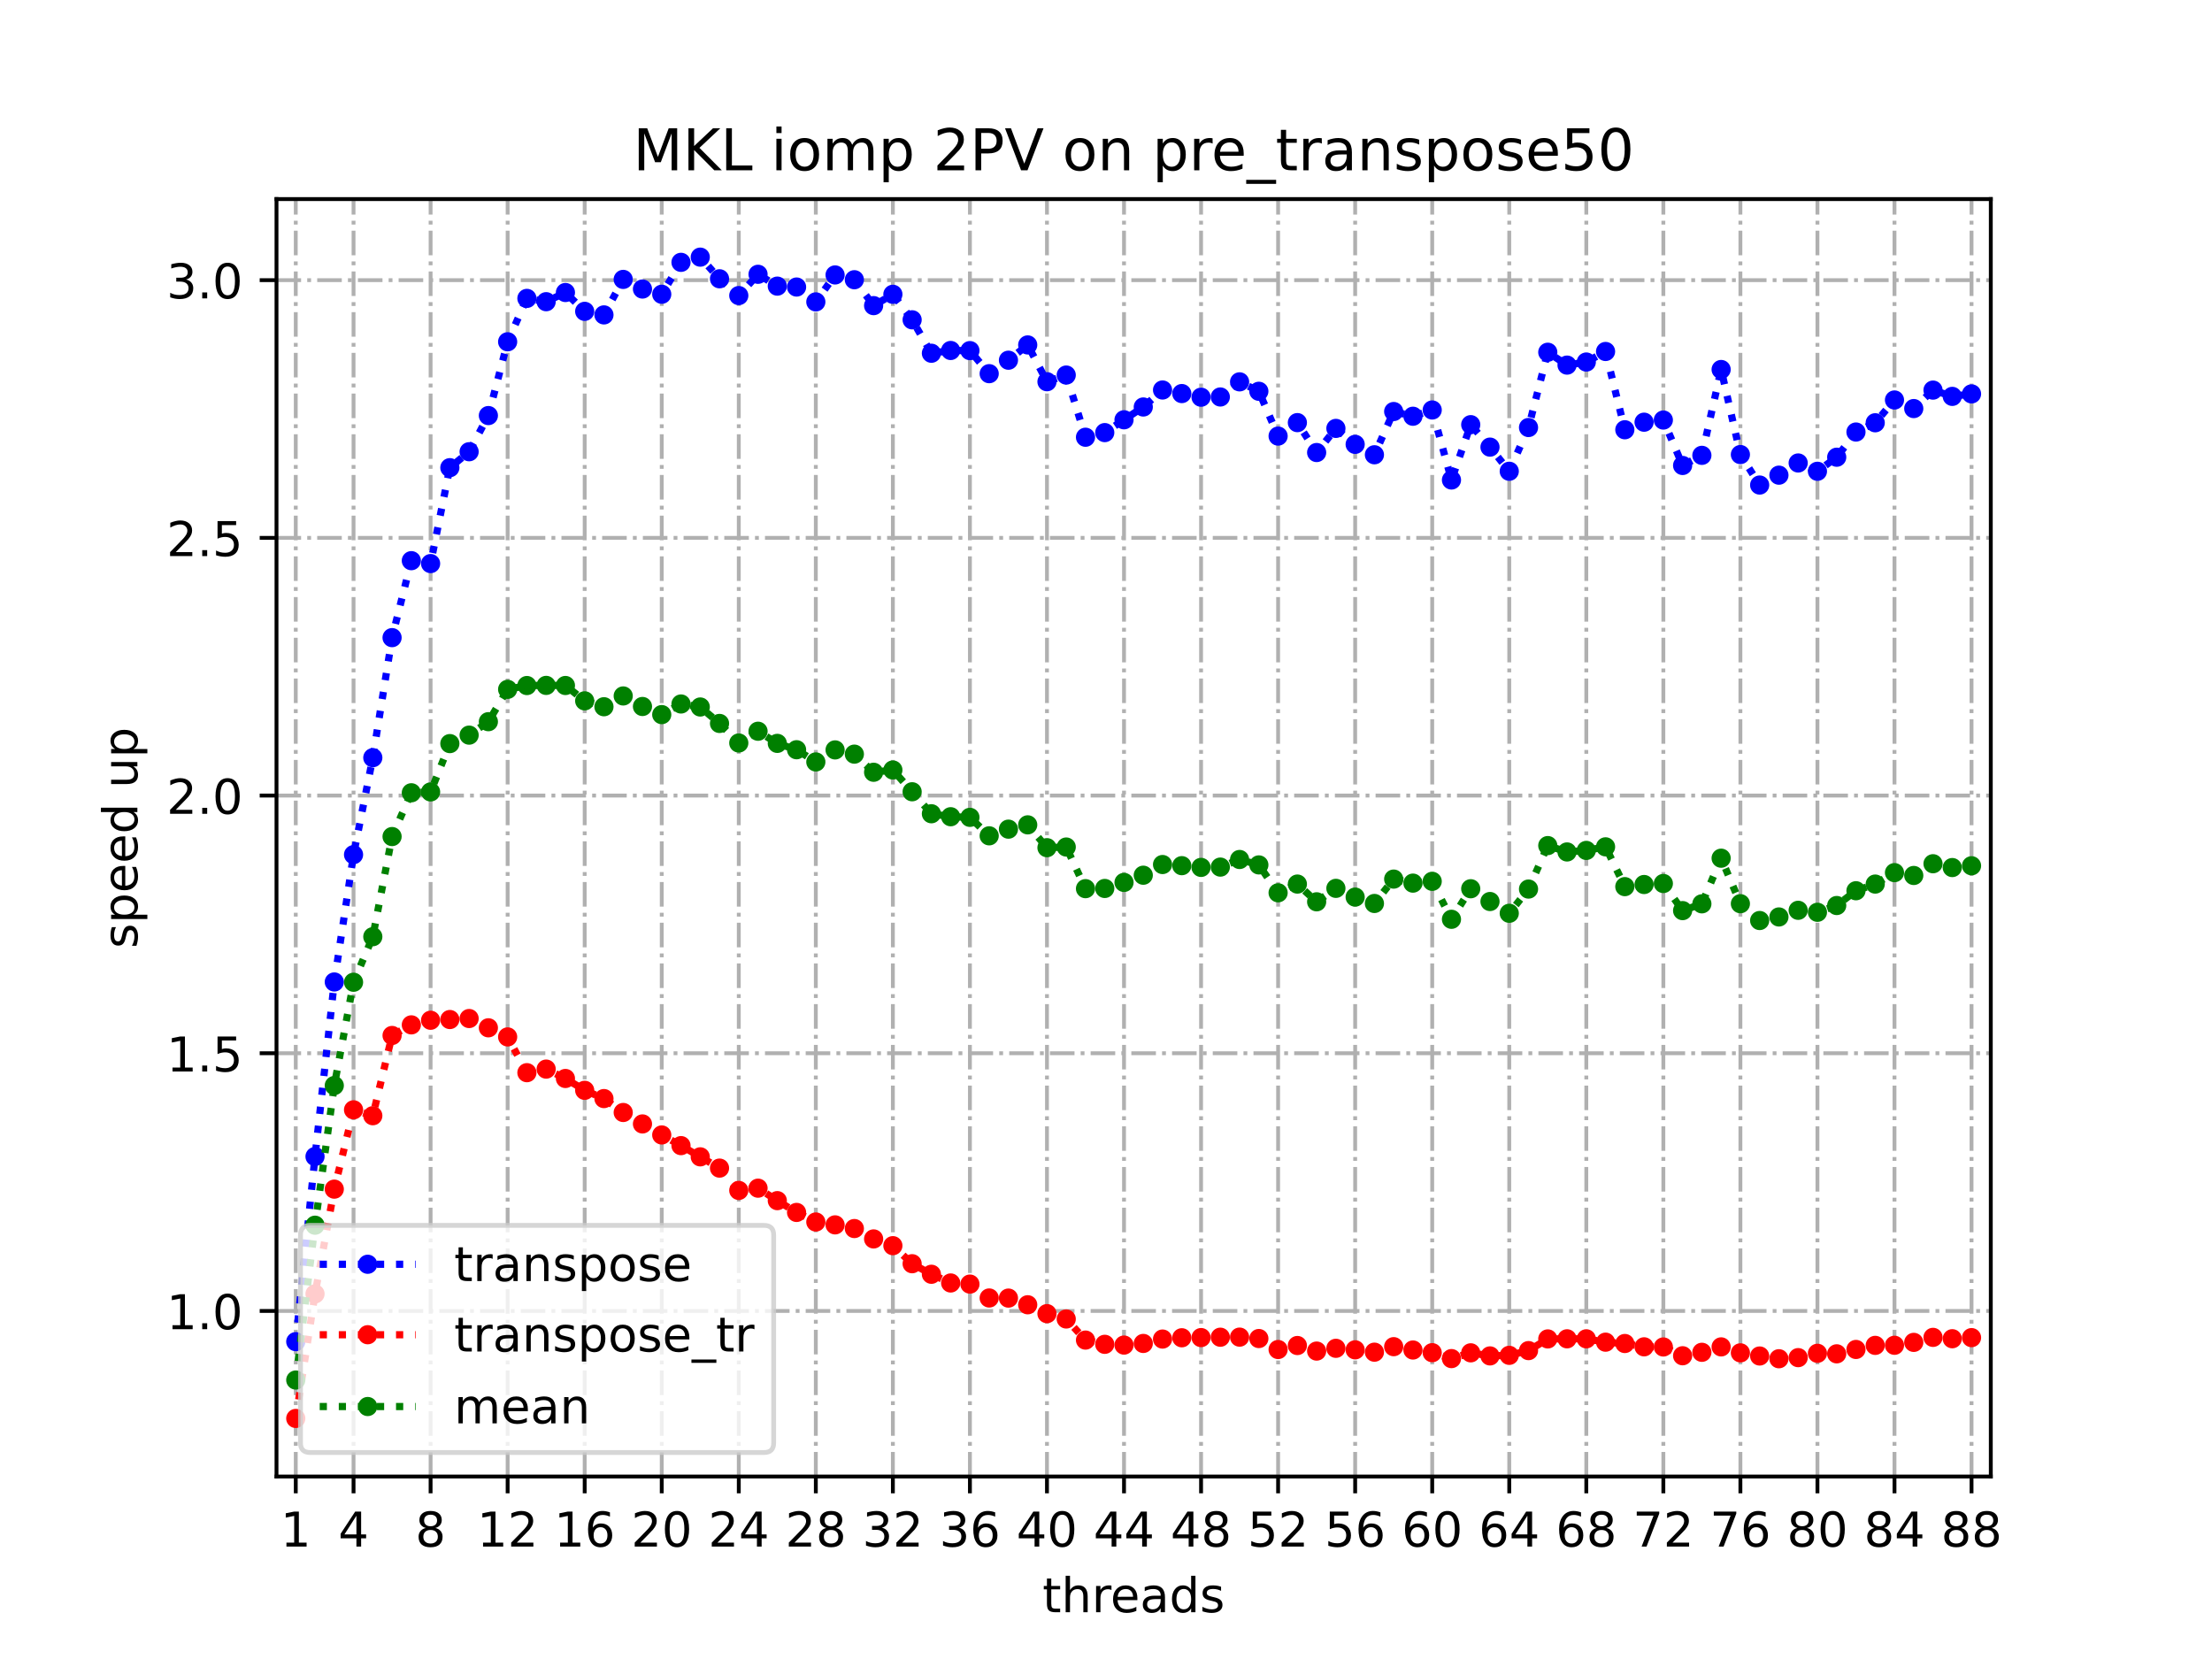 <?xml version="1.0" encoding="utf-8" standalone="no"?>
<!DOCTYPE svg PUBLIC "-//W3C//DTD SVG 1.1//EN"
  "http://www.w3.org/Graphics/SVG/1.1/DTD/svg11.dtd">
<!-- Created with matplotlib (https://matplotlib.org/) -->
<svg height="345.6pt" version="1.1" viewBox="0 0 460.8 345.6" width="460.8pt" xmlns="http://www.w3.org/2000/svg" xmlns:xlink="http://www.w3.org/1999/xlink">
 <defs>
  <style type="text/css">
*{stroke-linecap:butt;stroke-linejoin:round;}
  </style>
 </defs>
 <g id="figure_1">
  <g id="patch_1">
   <path d="M 0 345.6 
L 460.8 345.6 
L 460.8 0 
L 0 0 
z
" style="fill:#ffffff;"/>
  </g>
  <g id="axes_1">
   <g id="patch_2">
    <path d="M 57.6 307.584 
L 414.72 307.584 
L 414.72 41.472 
L 57.6 41.472 
z
" style="fill:#ffffff;"/>
   </g>
   <g id="matplotlib.axis_1">
    <g id="xtick_1">
     <g id="line2d_1">
      <path clip-path="url(#pec50f12296)" d="M 61.613 307.584 
L 61.613 41.472 
" style="fill:none;stroke:#b0b0b0;stroke-dasharray:5.12,1.28,0.8,1.28;stroke-dashoffset:0;stroke-width:0.8;"/>
     </g>
     <g id="line2d_2">
      <defs>
       <path d="M 0 0 
L 0 3.5 
" id="ma957f9fb04" style="stroke:#000000;stroke-width:0.8;"/>
      </defs>
      <g>
       <use style="stroke:#000000;stroke-width:0.8;" x="61.613" xlink:href="#ma957f9fb04" y="307.584"/>
      </g>
     </g>
     <g id="text_1">
      <!-- 1 -->
      <defs>
       <path d="M 12.406 8.297 
L 28.516 8.297 
L 28.516 63.922 
L 10.984 60.406 
L 10.984 69.391 
L 28.422 72.906 
L 38.281 72.906 
L 38.281 8.297 
L 54.391 8.297 
L 54.391 0 
L 12.406 0 
z
" id="DejaVuSans-49"/>
      </defs>
      <g transform="translate(58.431 322.182)scale(0.1 -0.1)">
       <use xlink:href="#DejaVuSans-49"/>
      </g>
     </g>
    </g>
    <g id="xtick_2">
     <g id="line2d_3">
      <path clip-path="url(#pec50f12296)" d="M 73.65 307.584 
L 73.65 41.472 
" style="fill:none;stroke:#b0b0b0;stroke-dasharray:5.12,1.28,0.8,1.28;stroke-dashoffset:0;stroke-width:0.8;"/>
     </g>
     <g id="line2d_4">
      <g>
       <use style="stroke:#000000;stroke-width:0.8;" x="73.65" xlink:href="#ma957f9fb04" y="307.584"/>
      </g>
     </g>
     <g id="text_2">
      <!-- 4 -->
      <defs>
       <path d="M 37.797 64.312 
L 12.891 25.391 
L 37.797 25.391 
z
M 35.203 72.906 
L 47.609 72.906 
L 47.609 25.391 
L 58.016 25.391 
L 58.016 17.188 
L 47.609 17.188 
L 47.609 0 
L 37.797 0 
L 37.797 17.188 
L 4.891 17.188 
L 4.891 26.703 
z
" id="DejaVuSans-52"/>
      </defs>
      <g transform="translate(70.469 322.182)scale(0.1 -0.1)">
       <use xlink:href="#DejaVuSans-52"/>
      </g>
     </g>
    </g>
    <g id="xtick_3">
     <g id="line2d_5">
      <path clip-path="url(#pec50f12296)" d="M 89.701 307.584 
L 89.701 41.472 
" style="fill:none;stroke:#b0b0b0;stroke-dasharray:5.12,1.28,0.8,1.28;stroke-dashoffset:0;stroke-width:0.8;"/>
     </g>
     <g id="line2d_6">
      <g>
       <use style="stroke:#000000;stroke-width:0.8;" x="89.701" xlink:href="#ma957f9fb04" y="307.584"/>
      </g>
     </g>
     <g id="text_3">
      <!-- 8 -->
      <defs>
       <path d="M 31.781 34.625 
Q 24.75 34.625 20.719 30.859 
Q 16.703 27.094 16.703 20.516 
Q 16.703 13.922 20.719 10.156 
Q 24.75 6.391 31.781 6.391 
Q 38.812 6.391 42.859 10.172 
Q 46.922 13.969 46.922 20.516 
Q 46.922 27.094 42.891 30.859 
Q 38.875 34.625 31.781 34.625 
z
M 21.922 38.812 
Q 15.578 40.375 12.031 44.719 
Q 8.5 49.078 8.5 55.328 
Q 8.5 64.062 14.719 69.141 
Q 20.953 74.219 31.781 74.219 
Q 42.672 74.219 48.875 69.141 
Q 55.078 64.062 55.078 55.328 
Q 55.078 49.078 51.531 44.719 
Q 48 40.375 41.703 38.812 
Q 48.828 37.156 52.797 32.312 
Q 56.781 27.484 56.781 20.516 
Q 56.781 9.906 50.312 4.234 
Q 43.844 -1.422 31.781 -1.422 
Q 19.734 -1.422 13.25 4.234 
Q 6.781 9.906 6.781 20.516 
Q 6.781 27.484 10.781 32.312 
Q 14.797 37.156 21.922 38.812 
z
M 18.312 54.391 
Q 18.312 48.734 21.844 45.562 
Q 25.391 42.391 31.781 42.391 
Q 38.141 42.391 41.719 45.562 
Q 45.312 48.734 45.312 54.391 
Q 45.312 60.062 41.719 63.234 
Q 38.141 66.406 31.781 66.406 
Q 25.391 66.406 21.844 63.234 
Q 18.312 60.062 18.312 54.391 
z
" id="DejaVuSans-56"/>
      </defs>
      <g transform="translate(86.519 322.182)scale(0.1 -0.1)">
       <use xlink:href="#DejaVuSans-56"/>
      </g>
     </g>
    </g>
    <g id="xtick_4">
     <g id="line2d_7">
      <path clip-path="url(#pec50f12296)" d="M 105.751 307.584 
L 105.751 41.472 
" style="fill:none;stroke:#b0b0b0;stroke-dasharray:5.12,1.28,0.8,1.28;stroke-dashoffset:0;stroke-width:0.8;"/>
     </g>
     <g id="line2d_8">
      <g>
       <use style="stroke:#000000;stroke-width:0.8;" x="105.751" xlink:href="#ma957f9fb04" y="307.584"/>
      </g>
     </g>
     <g id="text_4">
      <!-- 12 -->
      <defs>
       <path d="M 19.188 8.297 
L 53.609 8.297 
L 53.609 0 
L 7.328 0 
L 7.328 8.297 
Q 12.938 14.109 22.625 23.891 
Q 32.328 33.688 34.812 36.531 
Q 39.547 41.844 41.422 45.531 
Q 43.312 49.219 43.312 52.781 
Q 43.312 58.594 39.234 62.25 
Q 35.156 65.922 28.609 65.922 
Q 23.969 65.922 18.812 64.312 
Q 13.672 62.703 7.812 59.422 
L 7.812 69.391 
Q 13.766 71.781 18.938 73 
Q 24.125 74.219 28.422 74.219 
Q 39.75 74.219 46.484 68.547 
Q 53.219 62.891 53.219 53.422 
Q 53.219 48.922 51.531 44.891 
Q 49.859 40.875 45.406 35.406 
Q 44.188 33.984 37.641 27.219 
Q 31.109 20.453 19.188 8.297 
z
" id="DejaVuSans-50"/>
      </defs>
      <g transform="translate(99.389 322.182)scale(0.1 -0.1)">
       <use xlink:href="#DejaVuSans-49"/>
       <use x="63.623" xlink:href="#DejaVuSans-50"/>
      </g>
     </g>
    </g>
    <g id="xtick_5">
     <g id="line2d_9">
      <path clip-path="url(#pec50f12296)" d="M 121.801 307.584 
L 121.801 41.472 
" style="fill:none;stroke:#b0b0b0;stroke-dasharray:5.12,1.28,0.8,1.28;stroke-dashoffset:0;stroke-width:0.8;"/>
     </g>
     <g id="line2d_10">
      <g>
       <use style="stroke:#000000;stroke-width:0.8;" x="121.801" xlink:href="#ma957f9fb04" y="307.584"/>
      </g>
     </g>
     <g id="text_5">
      <!-- 16 -->
      <defs>
       <path d="M 33.016 40.375 
Q 26.375 40.375 22.484 35.828 
Q 18.609 31.297 18.609 23.391 
Q 18.609 15.531 22.484 10.953 
Q 26.375 6.391 33.016 6.391 
Q 39.656 6.391 43.531 10.953 
Q 47.406 15.531 47.406 23.391 
Q 47.406 31.297 43.531 35.828 
Q 39.656 40.375 33.016 40.375 
z
M 52.594 71.297 
L 52.594 62.312 
Q 48.875 64.062 45.094 64.984 
Q 41.312 65.922 37.594 65.922 
Q 27.828 65.922 22.672 59.328 
Q 17.531 52.734 16.797 39.406 
Q 19.672 43.656 24.016 45.922 
Q 28.375 48.188 33.594 48.188 
Q 44.578 48.188 50.953 41.516 
Q 57.328 34.859 57.328 23.391 
Q 57.328 12.156 50.688 5.359 
Q 44.047 -1.422 33.016 -1.422 
Q 20.359 -1.422 13.672 8.266 
Q 6.984 17.969 6.984 36.375 
Q 6.984 53.656 15.188 63.938 
Q 23.391 74.219 37.203 74.219 
Q 40.922 74.219 44.703 73.484 
Q 48.484 72.75 52.594 71.297 
z
" id="DejaVuSans-54"/>
      </defs>
      <g transform="translate(115.439 322.182)scale(0.1 -0.1)">
       <use xlink:href="#DejaVuSans-49"/>
       <use x="63.623" xlink:href="#DejaVuSans-54"/>
      </g>
     </g>
    </g>
    <g id="xtick_6">
     <g id="line2d_11">
      <path clip-path="url(#pec50f12296)" d="M 137.852 307.584 
L 137.852 41.472 
" style="fill:none;stroke:#b0b0b0;stroke-dasharray:5.12,1.28,0.8,1.28;stroke-dashoffset:0;stroke-width:0.8;"/>
     </g>
     <g id="line2d_12">
      <g>
       <use style="stroke:#000000;stroke-width:0.8;" x="137.852" xlink:href="#ma957f9fb04" y="307.584"/>
      </g>
     </g>
     <g id="text_6">
      <!-- 20 -->
      <defs>
       <path d="M 31.781 66.406 
Q 24.172 66.406 20.328 58.906 
Q 16.5 51.422 16.5 36.375 
Q 16.5 21.391 20.328 13.891 
Q 24.172 6.391 31.781 6.391 
Q 39.453 6.391 43.281 13.891 
Q 47.125 21.391 47.125 36.375 
Q 47.125 51.422 43.281 58.906 
Q 39.453 66.406 31.781 66.406 
z
M 31.781 74.219 
Q 44.047 74.219 50.516 64.516 
Q 56.984 54.828 56.984 36.375 
Q 56.984 17.969 50.516 8.266 
Q 44.047 -1.422 31.781 -1.422 
Q 19.531 -1.422 13.062 8.266 
Q 6.594 17.969 6.594 36.375 
Q 6.594 54.828 13.062 64.516 
Q 19.531 74.219 31.781 74.219 
z
" id="DejaVuSans-48"/>
      </defs>
      <g transform="translate(131.489 322.182)scale(0.1 -0.1)">
       <use xlink:href="#DejaVuSans-50"/>
       <use x="63.623" xlink:href="#DejaVuSans-48"/>
      </g>
     </g>
    </g>
    <g id="xtick_7">
     <g id="line2d_13">
      <path clip-path="url(#pec50f12296)" d="M 153.902 307.584 
L 153.902 41.472 
" style="fill:none;stroke:#b0b0b0;stroke-dasharray:5.12,1.28,0.8,1.28;stroke-dashoffset:0;stroke-width:0.8;"/>
     </g>
     <g id="line2d_14">
      <g>
       <use style="stroke:#000000;stroke-width:0.8;" x="153.902" xlink:href="#ma957f9fb04" y="307.584"/>
      </g>
     </g>
     <g id="text_7">
      <!-- 24 -->
      <g transform="translate(147.54 322.182)scale(0.1 -0.1)">
       <use xlink:href="#DejaVuSans-50"/>
       <use x="63.623" xlink:href="#DejaVuSans-52"/>
      </g>
     </g>
    </g>
    <g id="xtick_8">
     <g id="line2d_15">
      <path clip-path="url(#pec50f12296)" d="M 169.952 307.584 
L 169.952 41.472 
" style="fill:none;stroke:#b0b0b0;stroke-dasharray:5.12,1.28,0.8,1.28;stroke-dashoffset:0;stroke-width:0.8;"/>
     </g>
     <g id="line2d_16">
      <g>
       <use style="stroke:#000000;stroke-width:0.8;" x="169.952" xlink:href="#ma957f9fb04" y="307.584"/>
      </g>
     </g>
     <g id="text_8">
      <!-- 28 -->
      <g transform="translate(163.59 322.182)scale(0.1 -0.1)">
       <use xlink:href="#DejaVuSans-50"/>
       <use x="63.623" xlink:href="#DejaVuSans-56"/>
      </g>
     </g>
    </g>
    <g id="xtick_9">
     <g id="line2d_17">
      <path clip-path="url(#pec50f12296)" d="M 186.003 307.584 
L 186.003 41.472 
" style="fill:none;stroke:#b0b0b0;stroke-dasharray:5.12,1.28,0.8,1.28;stroke-dashoffset:0;stroke-width:0.8;"/>
     </g>
     <g id="line2d_18">
      <g>
       <use style="stroke:#000000;stroke-width:0.8;" x="186.003" xlink:href="#ma957f9fb04" y="307.584"/>
      </g>
     </g>
     <g id="text_9">
      <!-- 32 -->
      <defs>
       <path d="M 40.578 39.312 
Q 47.656 37.797 51.625 33 
Q 55.609 28.219 55.609 21.188 
Q 55.609 10.406 48.188 4.484 
Q 40.766 -1.422 27.094 -1.422 
Q 22.516 -1.422 17.656 -0.516 
Q 12.797 0.391 7.625 2.203 
L 7.625 11.719 
Q 11.719 9.328 16.594 8.109 
Q 21.484 6.891 26.812 6.891 
Q 36.078 6.891 40.938 10.547 
Q 45.797 14.203 45.797 21.188 
Q 45.797 27.641 41.281 31.266 
Q 36.766 34.906 28.719 34.906 
L 20.219 34.906 
L 20.219 43.016 
L 29.109 43.016 
Q 36.375 43.016 40.234 45.922 
Q 44.094 48.828 44.094 54.297 
Q 44.094 59.906 40.109 62.906 
Q 36.141 65.922 28.719 65.922 
Q 24.656 65.922 20.016 65.031 
Q 15.375 64.156 9.812 62.312 
L 9.812 71.094 
Q 15.438 72.656 20.344 73.438 
Q 25.25 74.219 29.594 74.219 
Q 40.828 74.219 47.359 69.109 
Q 53.906 64.016 53.906 55.328 
Q 53.906 49.266 50.438 45.094 
Q 46.969 40.922 40.578 39.312 
z
" id="DejaVuSans-51"/>
      </defs>
      <g transform="translate(179.64 322.182)scale(0.1 -0.1)">
       <use xlink:href="#DejaVuSans-51"/>
       <use x="63.623" xlink:href="#DejaVuSans-50"/>
      </g>
     </g>
    </g>
    <g id="xtick_10">
     <g id="line2d_19">
      <path clip-path="url(#pec50f12296)" d="M 202.053 307.584 
L 202.053 41.472 
" style="fill:none;stroke:#b0b0b0;stroke-dasharray:5.12,1.28,0.8,1.28;stroke-dashoffset:0;stroke-width:0.8;"/>
     </g>
     <g id="line2d_20">
      <g>
       <use style="stroke:#000000;stroke-width:0.8;" x="202.053" xlink:href="#ma957f9fb04" y="307.584"/>
      </g>
     </g>
     <g id="text_10">
      <!-- 36 -->
      <g transform="translate(195.691 322.182)scale(0.1 -0.1)">
       <use xlink:href="#DejaVuSans-51"/>
       <use x="63.623" xlink:href="#DejaVuSans-54"/>
      </g>
     </g>
    </g>
    <g id="xtick_11">
     <g id="line2d_21">
      <path clip-path="url(#pec50f12296)" d="M 218.103 307.584 
L 218.103 41.472 
" style="fill:none;stroke:#b0b0b0;stroke-dasharray:5.12,1.28,0.8,1.28;stroke-dashoffset:0;stroke-width:0.8;"/>
     </g>
     <g id="line2d_22">
      <g>
       <use style="stroke:#000000;stroke-width:0.8;" x="218.103" xlink:href="#ma957f9fb04" y="307.584"/>
      </g>
     </g>
     <g id="text_11">
      <!-- 40 -->
      <g transform="translate(211.741 322.182)scale(0.1 -0.1)">
       <use xlink:href="#DejaVuSans-52"/>
       <use x="63.623" xlink:href="#DejaVuSans-48"/>
      </g>
     </g>
    </g>
    <g id="xtick_12">
     <g id="line2d_23">
      <path clip-path="url(#pec50f12296)" d="M 234.154 307.584 
L 234.154 41.472 
" style="fill:none;stroke:#b0b0b0;stroke-dasharray:5.12,1.28,0.8,1.28;stroke-dashoffset:0;stroke-width:0.8;"/>
     </g>
     <g id="line2d_24">
      <g>
       <use style="stroke:#000000;stroke-width:0.8;" x="234.154" xlink:href="#ma957f9fb04" y="307.584"/>
      </g>
     </g>
     <g id="text_12">
      <!-- 44 -->
      <g transform="translate(227.791 322.182)scale(0.1 -0.1)">
       <use xlink:href="#DejaVuSans-52"/>
       <use x="63.623" xlink:href="#DejaVuSans-52"/>
      </g>
     </g>
    </g>
    <g id="xtick_13">
     <g id="line2d_25">
      <path clip-path="url(#pec50f12296)" d="M 250.204 307.584 
L 250.204 41.472 
" style="fill:none;stroke:#b0b0b0;stroke-dasharray:5.12,1.28,0.8,1.28;stroke-dashoffset:0;stroke-width:0.8;"/>
     </g>
     <g id="line2d_26">
      <g>
       <use style="stroke:#000000;stroke-width:0.8;" x="250.204" xlink:href="#ma957f9fb04" y="307.584"/>
      </g>
     </g>
     <g id="text_13">
      <!-- 48 -->
      <g transform="translate(243.842 322.182)scale(0.1 -0.1)">
       <use xlink:href="#DejaVuSans-52"/>
       <use x="63.623" xlink:href="#DejaVuSans-56"/>
      </g>
     </g>
    </g>
    <g id="xtick_14">
     <g id="line2d_27">
      <path clip-path="url(#pec50f12296)" d="M 266.254 307.584 
L 266.254 41.472 
" style="fill:none;stroke:#b0b0b0;stroke-dasharray:5.12,1.28,0.8,1.28;stroke-dashoffset:0;stroke-width:0.8;"/>
     </g>
     <g id="line2d_28">
      <g>
       <use style="stroke:#000000;stroke-width:0.8;" x="266.254" xlink:href="#ma957f9fb04" y="307.584"/>
      </g>
     </g>
     <g id="text_14">
      <!-- 52 -->
      <defs>
       <path d="M 10.797 72.906 
L 49.516 72.906 
L 49.516 64.594 
L 19.828 64.594 
L 19.828 46.734 
Q 21.969 47.469 24.109 47.828 
Q 26.266 48.188 28.422 48.188 
Q 40.625 48.188 47.75 41.5 
Q 54.891 34.812 54.891 23.391 
Q 54.891 11.625 47.562 5.094 
Q 40.234 -1.422 26.906 -1.422 
Q 22.312 -1.422 17.547 -0.641 
Q 12.797 0.141 7.719 1.703 
L 7.719 11.625 
Q 12.109 9.234 16.797 8.062 
Q 21.484 6.891 26.703 6.891 
Q 35.156 6.891 40.078 11.328 
Q 45.016 15.766 45.016 23.391 
Q 45.016 31 40.078 35.438 
Q 35.156 39.891 26.703 39.891 
Q 22.75 39.891 18.812 39.016 
Q 14.891 38.141 10.797 36.281 
z
" id="DejaVuSans-53"/>
      </defs>
      <g transform="translate(259.892 322.182)scale(0.1 -0.1)">
       <use xlink:href="#DejaVuSans-53"/>
       <use x="63.623" xlink:href="#DejaVuSans-50"/>
      </g>
     </g>
    </g>
    <g id="xtick_15">
     <g id="line2d_29">
      <path clip-path="url(#pec50f12296)" d="M 282.305 307.584 
L 282.305 41.472 
" style="fill:none;stroke:#b0b0b0;stroke-dasharray:5.12,1.28,0.8,1.28;stroke-dashoffset:0;stroke-width:0.8;"/>
     </g>
     <g id="line2d_30">
      <g>
       <use style="stroke:#000000;stroke-width:0.8;" x="282.305" xlink:href="#ma957f9fb04" y="307.584"/>
      </g>
     </g>
     <g id="text_15">
      <!-- 56 -->
      <g transform="translate(275.942 322.182)scale(0.1 -0.1)">
       <use xlink:href="#DejaVuSans-53"/>
       <use x="63.623" xlink:href="#DejaVuSans-54"/>
      </g>
     </g>
    </g>
    <g id="xtick_16">
     <g id="line2d_31">
      <path clip-path="url(#pec50f12296)" d="M 298.355 307.584 
L 298.355 41.472 
" style="fill:none;stroke:#b0b0b0;stroke-dasharray:5.12,1.28,0.8,1.28;stroke-dashoffset:0;stroke-width:0.8;"/>
     </g>
     <g id="line2d_32">
      <g>
       <use style="stroke:#000000;stroke-width:0.8;" x="298.355" xlink:href="#ma957f9fb04" y="307.584"/>
      </g>
     </g>
     <g id="text_16">
      <!-- 60 -->
      <g transform="translate(291.993 322.182)scale(0.1 -0.1)">
       <use xlink:href="#DejaVuSans-54"/>
       <use x="63.623" xlink:href="#DejaVuSans-48"/>
      </g>
     </g>
    </g>
    <g id="xtick_17">
     <g id="line2d_33">
      <path clip-path="url(#pec50f12296)" d="M 314.405 307.584 
L 314.405 41.472 
" style="fill:none;stroke:#b0b0b0;stroke-dasharray:5.12,1.28,0.8,1.28;stroke-dashoffset:0;stroke-width:0.8;"/>
     </g>
     <g id="line2d_34">
      <g>
       <use style="stroke:#000000;stroke-width:0.8;" x="314.405" xlink:href="#ma957f9fb04" y="307.584"/>
      </g>
     </g>
     <g id="text_17">
      <!-- 64 -->
      <g transform="translate(308.043 322.182)scale(0.1 -0.1)">
       <use xlink:href="#DejaVuSans-54"/>
       <use x="63.623" xlink:href="#DejaVuSans-52"/>
      </g>
     </g>
    </g>
    <g id="xtick_18">
     <g id="line2d_35">
      <path clip-path="url(#pec50f12296)" d="M 330.456 307.584 
L 330.456 41.472 
" style="fill:none;stroke:#b0b0b0;stroke-dasharray:5.12,1.28,0.8,1.28;stroke-dashoffset:0;stroke-width:0.8;"/>
     </g>
     <g id="line2d_36">
      <g>
       <use style="stroke:#000000;stroke-width:0.8;" x="330.456" xlink:href="#ma957f9fb04" y="307.584"/>
      </g>
     </g>
     <g id="text_18">
      <!-- 68 -->
      <g transform="translate(324.093 322.182)scale(0.1 -0.1)">
       <use xlink:href="#DejaVuSans-54"/>
       <use x="63.623" xlink:href="#DejaVuSans-56"/>
      </g>
     </g>
    </g>
    <g id="xtick_19">
     <g id="line2d_37">
      <path clip-path="url(#pec50f12296)" d="M 346.506 307.584 
L 346.506 41.472 
" style="fill:none;stroke:#b0b0b0;stroke-dasharray:5.12,1.28,0.8,1.28;stroke-dashoffset:0;stroke-width:0.8;"/>
     </g>
     <g id="line2d_38">
      <g>
       <use style="stroke:#000000;stroke-width:0.8;" x="346.506" xlink:href="#ma957f9fb04" y="307.584"/>
      </g>
     </g>
     <g id="text_19">
      <!-- 72 -->
      <defs>
       <path d="M 8.203 72.906 
L 55.078 72.906 
L 55.078 68.703 
L 28.609 0 
L 18.312 0 
L 43.219 64.594 
L 8.203 64.594 
z
" id="DejaVuSans-55"/>
      </defs>
      <g transform="translate(340.144 322.182)scale(0.1 -0.1)">
       <use xlink:href="#DejaVuSans-55"/>
       <use x="63.623" xlink:href="#DejaVuSans-50"/>
      </g>
     </g>
    </g>
    <g id="xtick_20">
     <g id="line2d_39">
      <path clip-path="url(#pec50f12296)" d="M 362.556 307.584 
L 362.556 41.472 
" style="fill:none;stroke:#b0b0b0;stroke-dasharray:5.12,1.28,0.8,1.28;stroke-dashoffset:0;stroke-width:0.8;"/>
     </g>
     <g id="line2d_40">
      <g>
       <use style="stroke:#000000;stroke-width:0.8;" x="362.556" xlink:href="#ma957f9fb04" y="307.584"/>
      </g>
     </g>
     <g id="text_20">
      <!-- 76 -->
      <g transform="translate(356.194 322.182)scale(0.1 -0.1)">
       <use xlink:href="#DejaVuSans-55"/>
       <use x="63.623" xlink:href="#DejaVuSans-54"/>
      </g>
     </g>
    </g>
    <g id="xtick_21">
     <g id="line2d_41">
      <path clip-path="url(#pec50f12296)" d="M 378.607 307.584 
L 378.607 41.472 
" style="fill:none;stroke:#b0b0b0;stroke-dasharray:5.12,1.28,0.8,1.28;stroke-dashoffset:0;stroke-width:0.8;"/>
     </g>
     <g id="line2d_42">
      <g>
       <use style="stroke:#000000;stroke-width:0.8;" x="378.607" xlink:href="#ma957f9fb04" y="307.584"/>
      </g>
     </g>
     <g id="text_21">
      <!-- 80 -->
      <g transform="translate(372.244 322.182)scale(0.1 -0.1)">
       <use xlink:href="#DejaVuSans-56"/>
       <use x="63.623" xlink:href="#DejaVuSans-48"/>
      </g>
     </g>
    </g>
    <g id="xtick_22">
     <g id="line2d_43">
      <path clip-path="url(#pec50f12296)" d="M 394.657 307.584 
L 394.657 41.472 
" style="fill:none;stroke:#b0b0b0;stroke-dasharray:5.12,1.28,0.8,1.28;stroke-dashoffset:0;stroke-width:0.8;"/>
     </g>
     <g id="line2d_44">
      <g>
       <use style="stroke:#000000;stroke-width:0.8;" x="394.657" xlink:href="#ma957f9fb04" y="307.584"/>
      </g>
     </g>
     <g id="text_22">
      <!-- 84 -->
      <g transform="translate(388.295 322.182)scale(0.1 -0.1)">
       <use xlink:href="#DejaVuSans-56"/>
       <use x="63.623" xlink:href="#DejaVuSans-52"/>
      </g>
     </g>
    </g>
    <g id="xtick_23">
     <g id="line2d_45">
      <path clip-path="url(#pec50f12296)" d="M 410.707 307.584 
L 410.707 41.472 
" style="fill:none;stroke:#b0b0b0;stroke-dasharray:5.12,1.28,0.8,1.28;stroke-dashoffset:0;stroke-width:0.8;"/>
     </g>
     <g id="line2d_46">
      <g>
       <use style="stroke:#000000;stroke-width:0.8;" x="410.707" xlink:href="#ma957f9fb04" y="307.584"/>
      </g>
     </g>
     <g id="text_23">
      <!-- 88 -->
      <g transform="translate(404.345 322.182)scale(0.1 -0.1)">
       <use xlink:href="#DejaVuSans-56"/>
       <use x="63.623" xlink:href="#DejaVuSans-56"/>
      </g>
     </g>
    </g>
    <g id="text_24">
     <!-- threads -->
     <defs>
      <path d="M 18.312 70.219 
L 18.312 54.688 
L 36.812 54.688 
L 36.812 47.703 
L 18.312 47.703 
L 18.312 18.016 
Q 18.312 11.328 20.141 9.422 
Q 21.969 7.516 27.594 7.516 
L 36.812 7.516 
L 36.812 0 
L 27.594 0 
Q 17.188 0 13.234 3.875 
Q 9.281 7.766 9.281 18.016 
L 9.281 47.703 
L 2.688 47.703 
L 2.688 54.688 
L 9.281 54.688 
L 9.281 70.219 
z
" id="DejaVuSans-116"/>
      <path d="M 54.891 33.016 
L 54.891 0 
L 45.906 0 
L 45.906 32.719 
Q 45.906 40.484 42.875 44.328 
Q 39.844 48.188 33.797 48.188 
Q 26.516 48.188 22.312 43.547 
Q 18.109 38.922 18.109 30.906 
L 18.109 0 
L 9.078 0 
L 9.078 75.984 
L 18.109 75.984 
L 18.109 46.188 
Q 21.344 51.125 25.703 53.562 
Q 30.078 56 35.797 56 
Q 45.219 56 50.047 50.172 
Q 54.891 44.344 54.891 33.016 
z
" id="DejaVuSans-104"/>
      <path d="M 41.109 46.297 
Q 39.594 47.172 37.812 47.578 
Q 36.031 48 33.891 48 
Q 26.266 48 22.188 43.047 
Q 18.109 38.094 18.109 28.812 
L 18.109 0 
L 9.078 0 
L 9.078 54.688 
L 18.109 54.688 
L 18.109 46.188 
Q 20.953 51.172 25.484 53.578 
Q 30.031 56 36.531 56 
Q 37.453 56 38.578 55.875 
Q 39.703 55.766 41.062 55.516 
z
" id="DejaVuSans-114"/>
      <path d="M 56.203 29.594 
L 56.203 25.203 
L 14.891 25.203 
Q 15.484 15.922 20.484 11.062 
Q 25.484 6.203 34.422 6.203 
Q 39.594 6.203 44.453 7.469 
Q 49.312 8.734 54.109 11.281 
L 54.109 2.781 
Q 49.266 0.734 44.188 -0.344 
Q 39.109 -1.422 33.891 -1.422 
Q 20.797 -1.422 13.156 6.188 
Q 5.516 13.812 5.516 26.812 
Q 5.516 40.234 12.766 48.109 
Q 20.016 56 32.328 56 
Q 43.359 56 49.781 48.891 
Q 56.203 41.797 56.203 29.594 
z
M 47.219 32.234 
Q 47.125 39.594 43.094 43.984 
Q 39.062 48.391 32.422 48.391 
Q 24.906 48.391 20.391 44.141 
Q 15.875 39.891 15.188 32.172 
z
" id="DejaVuSans-101"/>
      <path d="M 34.281 27.484 
Q 23.391 27.484 19.188 25 
Q 14.984 22.516 14.984 16.5 
Q 14.984 11.719 18.141 8.906 
Q 21.297 6.109 26.703 6.109 
Q 34.188 6.109 38.703 11.406 
Q 43.219 16.703 43.219 25.484 
L 43.219 27.484 
z
M 52.203 31.203 
L 52.203 0 
L 43.219 0 
L 43.219 8.297 
Q 40.141 3.328 35.547 0.953 
Q 30.953 -1.422 24.312 -1.422 
Q 15.922 -1.422 10.953 3.297 
Q 6 8.016 6 15.922 
Q 6 25.141 12.172 29.828 
Q 18.359 34.516 30.609 34.516 
L 43.219 34.516 
L 43.219 35.406 
Q 43.219 41.609 39.141 45 
Q 35.062 48.391 27.688 48.391 
Q 23 48.391 18.547 47.266 
Q 14.109 46.141 10.016 43.891 
L 10.016 52.203 
Q 14.938 54.109 19.578 55.047 
Q 24.219 56 28.609 56 
Q 40.484 56 46.344 49.844 
Q 52.203 43.703 52.203 31.203 
z
" id="DejaVuSans-97"/>
      <path d="M 45.406 46.391 
L 45.406 75.984 
L 54.391 75.984 
L 54.391 0 
L 45.406 0 
L 45.406 8.203 
Q 42.578 3.328 38.25 0.953 
Q 33.938 -1.422 27.875 -1.422 
Q 17.969 -1.422 11.734 6.484 
Q 5.516 14.406 5.516 27.297 
Q 5.516 40.188 11.734 48.094 
Q 17.969 56 27.875 56 
Q 33.938 56 38.25 53.625 
Q 42.578 51.266 45.406 46.391 
z
M 14.797 27.297 
Q 14.797 17.391 18.875 11.75 
Q 22.953 6.109 30.078 6.109 
Q 37.203 6.109 41.297 11.75 
Q 45.406 17.391 45.406 27.297 
Q 45.406 37.203 41.297 42.844 
Q 37.203 48.484 30.078 48.484 
Q 22.953 48.484 18.875 42.844 
Q 14.797 37.203 14.797 27.297 
z
" id="DejaVuSans-100"/>
      <path d="M 44.281 53.078 
L 44.281 44.578 
Q 40.484 46.531 36.375 47.5 
Q 32.281 48.484 27.875 48.484 
Q 21.188 48.484 17.844 46.438 
Q 14.5 44.391 14.5 40.281 
Q 14.5 37.156 16.891 35.375 
Q 19.281 33.594 26.516 31.984 
L 29.594 31.297 
Q 39.156 29.25 43.188 25.516 
Q 47.219 21.781 47.219 15.094 
Q 47.219 7.469 41.188 3.016 
Q 35.156 -1.422 24.609 -1.422 
Q 20.219 -1.422 15.453 -0.562 
Q 10.688 0.297 5.422 2 
L 5.422 11.281 
Q 10.406 8.688 15.234 7.391 
Q 20.062 6.109 24.812 6.109 
Q 31.156 6.109 34.562 8.281 
Q 37.984 10.453 37.984 14.406 
Q 37.984 18.062 35.516 20.016 
Q 33.062 21.969 24.703 23.781 
L 21.578 24.516 
Q 13.234 26.266 9.516 29.906 
Q 5.812 33.547 5.812 39.891 
Q 5.812 47.609 11.281 51.797 
Q 16.75 56 26.812 56 
Q 31.781 56 36.172 55.266 
Q 40.578 54.547 44.281 53.078 
z
" id="DejaVuSans-115"/>
     </defs>
     <g transform="translate(217.169 335.861)scale(0.1 -0.1)">
      <use xlink:href="#DejaVuSans-116"/>
      <use x="39.209" xlink:href="#DejaVuSans-104"/>
      <use x="102.588" xlink:href="#DejaVuSans-114"/>
      <use x="141.451" xlink:href="#DejaVuSans-101"/>
      <use x="202.975" xlink:href="#DejaVuSans-97"/>
      <use x="264.254" xlink:href="#DejaVuSans-100"/>
      <use x="327.73" xlink:href="#DejaVuSans-115"/>
     </g>
    </g>
   </g>
   <g id="matplotlib.axis_2">
    <g id="ytick_1">
     <g id="line2d_47">
      <path clip-path="url(#pec50f12296)" d="M 57.6 273.097 
L 414.72 273.097 
" style="fill:none;stroke:#b0b0b0;stroke-dasharray:5.12,1.28,0.8,1.28;stroke-dashoffset:0;stroke-width:0.8;"/>
     </g>
     <g id="line2d_48">
      <defs>
       <path d="M 0 0 
L -3.5 0 
" id="m4102fbb0ec" style="stroke:#000000;stroke-width:0.8;"/>
      </defs>
      <g>
       <use style="stroke:#000000;stroke-width:0.8;" x="57.6" xlink:href="#m4102fbb0ec" y="273.097"/>
      </g>
     </g>
     <g id="text_25">
      <!-- 1.0 -->
      <defs>
       <path d="M 10.688 12.406 
L 21 12.406 
L 21 0 
L 10.688 0 
z
" id="DejaVuSans-46"/>
      </defs>
      <g transform="translate(34.697 276.896)scale(0.1 -0.1)">
       <use xlink:href="#DejaVuSans-49"/>
       <use x="63.623" xlink:href="#DejaVuSans-46"/>
       <use x="95.41" xlink:href="#DejaVuSans-48"/>
      </g>
     </g>
    </g>
    <g id="ytick_2">
     <g id="line2d_49">
      <path clip-path="url(#pec50f12296)" d="M 57.6 219.413 
L 414.72 219.413 
" style="fill:none;stroke:#b0b0b0;stroke-dasharray:5.12,1.28,0.8,1.28;stroke-dashoffset:0;stroke-width:0.8;"/>
     </g>
     <g id="line2d_50">
      <g>
       <use style="stroke:#000000;stroke-width:0.8;" x="57.6" xlink:href="#m4102fbb0ec" y="219.413"/>
      </g>
     </g>
     <g id="text_26">
      <!-- 1.5 -->
      <g transform="translate(34.697 223.212)scale(0.1 -0.1)">
       <use xlink:href="#DejaVuSans-49"/>
       <use x="63.623" xlink:href="#DejaVuSans-46"/>
       <use x="95.41" xlink:href="#DejaVuSans-53"/>
      </g>
     </g>
    </g>
    <g id="ytick_3">
     <g id="line2d_51">
      <path clip-path="url(#pec50f12296)" d="M 57.6 165.728 
L 414.72 165.728 
" style="fill:none;stroke:#b0b0b0;stroke-dasharray:5.12,1.28,0.8,1.28;stroke-dashoffset:0;stroke-width:0.8;"/>
     </g>
     <g id="line2d_52">
      <g>
       <use style="stroke:#000000;stroke-width:0.8;" x="57.6" xlink:href="#m4102fbb0ec" y="165.728"/>
      </g>
     </g>
     <g id="text_27">
      <!-- 2.0 -->
      <g transform="translate(34.697 169.528)scale(0.1 -0.1)">
       <use xlink:href="#DejaVuSans-50"/>
       <use x="63.623" xlink:href="#DejaVuSans-46"/>
       <use x="95.41" xlink:href="#DejaVuSans-48"/>
      </g>
     </g>
    </g>
    <g id="ytick_4">
     <g id="line2d_53">
      <path clip-path="url(#pec50f12296)" d="M 57.6 112.044 
L 414.72 112.044 
" style="fill:none;stroke:#b0b0b0;stroke-dasharray:5.12,1.28,0.8,1.28;stroke-dashoffset:0;stroke-width:0.8;"/>
     </g>
     <g id="line2d_54">
      <g>
       <use style="stroke:#000000;stroke-width:0.8;" x="57.6" xlink:href="#m4102fbb0ec" y="112.044"/>
      </g>
     </g>
     <g id="text_28">
      <!-- 2.5 -->
      <g transform="translate(34.697 115.843)scale(0.1 -0.1)">
       <use xlink:href="#DejaVuSans-50"/>
       <use x="63.623" xlink:href="#DejaVuSans-46"/>
       <use x="95.41" xlink:href="#DejaVuSans-53"/>
      </g>
     </g>
    </g>
    <g id="ytick_5">
     <g id="line2d_55">
      <path clip-path="url(#pec50f12296)" d="M 57.6 58.36 
L 414.72 58.36 
" style="fill:none;stroke:#b0b0b0;stroke-dasharray:5.12,1.28,0.8,1.28;stroke-dashoffset:0;stroke-width:0.8;"/>
     </g>
     <g id="line2d_56">
      <g>
       <use style="stroke:#000000;stroke-width:0.8;" x="57.6" xlink:href="#m4102fbb0ec" y="58.36"/>
      </g>
     </g>
     <g id="text_29">
      <!-- 3.0 -->
      <g transform="translate(34.697 62.159)scale(0.1 -0.1)">
       <use xlink:href="#DejaVuSans-51"/>
       <use x="63.623" xlink:href="#DejaVuSans-46"/>
       <use x="95.41" xlink:href="#DejaVuSans-48"/>
      </g>
     </g>
    </g>
    <g id="text_30">
     <!-- speed up -->
     <defs>
      <path d="M 18.109 8.203 
L 18.109 -20.797 
L 9.078 -20.797 
L 9.078 54.688 
L 18.109 54.688 
L 18.109 46.391 
Q 20.953 51.266 25.266 53.625 
Q 29.594 56 35.594 56 
Q 45.562 56 51.781 48.094 
Q 58.016 40.188 58.016 27.297 
Q 58.016 14.406 51.781 6.484 
Q 45.562 -1.422 35.594 -1.422 
Q 29.594 -1.422 25.266 0.953 
Q 20.953 3.328 18.109 8.203 
z
M 48.688 27.297 
Q 48.688 37.203 44.609 42.844 
Q 40.531 48.484 33.406 48.484 
Q 26.266 48.484 22.188 42.844 
Q 18.109 37.203 18.109 27.297 
Q 18.109 17.391 22.188 11.75 
Q 26.266 6.109 33.406 6.109 
Q 40.531 6.109 44.609 11.75 
Q 48.688 17.391 48.688 27.297 
z
" id="DejaVuSans-112"/>
      <path id="DejaVuSans-32"/>
      <path d="M 8.5 21.578 
L 8.5 54.688 
L 17.484 54.688 
L 17.484 21.922 
Q 17.484 14.156 20.5 10.266 
Q 23.531 6.391 29.594 6.391 
Q 36.859 6.391 41.078 11.031 
Q 45.312 15.672 45.312 23.688 
L 45.312 54.688 
L 54.297 54.688 
L 54.297 0 
L 45.312 0 
L 45.312 8.406 
Q 42.047 3.422 37.719 1 
Q 33.406 -1.422 27.688 -1.422 
Q 18.266 -1.422 13.375 4.438 
Q 8.5 10.297 8.5 21.578 
z
M 31.109 56 
z
" id="DejaVuSans-117"/>
     </defs>
     <g transform="translate(28.617 197.566)rotate(-90)scale(0.1 -0.1)">
      <use xlink:href="#DejaVuSans-115"/>
      <use x="52.1" xlink:href="#DejaVuSans-112"/>
      <use x="115.576" xlink:href="#DejaVuSans-101"/>
      <use x="177.1" xlink:href="#DejaVuSans-101"/>
      <use x="238.623" xlink:href="#DejaVuSans-100"/>
      <use x="302.1" xlink:href="#DejaVuSans-32"/>
      <use x="333.887" xlink:href="#DejaVuSans-117"/>
      <use x="397.266" xlink:href="#DejaVuSans-112"/>
     </g>
    </g>
   </g>
   <g id="line2d_57">
    <path clip-path="url(#pec50f12296)" d="M 61.613 279.487 
L 65.625 240.925 
L 69.638 204.562 
L 73.65 178.041 
L 77.663 157.841 
L 81.676 132.831 
L 85.688 116.799 
L 89.701 117.405 
L 93.713 97.426 
L 97.726 94.105 
L 101.738 86.57 
L 105.751 71.199 
L 109.764 62.16 
L 113.776 62.849 
L 117.789 60.935 
L 121.801 64.862 
L 125.814 65.6 
L 129.827 58.205 
L 133.839 60.211 
L 137.852 61.302 
L 141.864 54.65 
L 145.877 53.568 
L 149.889 58.076 
L 153.902 61.574 
L 157.915 57.142 
L 161.927 59.606 
L 165.94 59.794 
L 169.952 62.889 
L 173.965 57.276 
L 177.978 58.273 
L 181.99 63.667 
L 186.003 61.31 
L 190.015 66.622 
L 194.028 73.587 
L 198.04 73.012 
L 202.053 73.039 
L 206.066 77.843 
L 210.078 75.039 
L 214.091 71.856 
L 218.103 79.518 
L 222.116 78.131 
L 226.129 91.084 
L 230.141 90.119 
L 234.154 87.45 
L 238.166 84.783 
L 242.179 81.243 
L 246.191 81.987 
L 250.204 82.746 
L 254.217 82.698 
L 258.229 79.546 
L 262.242 81.513 
L 266.254 90.846 
L 270.267 88.039 
L 274.28 94.27 
L 278.292 89.244 
L 282.305 92.567 
L 286.317 94.737 
L 290.33 85.728 
L 294.342 86.711 
L 298.355 85.407 
L 302.368 99.991 
L 306.38 88.466 
L 310.393 93.143 
L 314.405 98.172 
L 318.418 89.059 
L 322.431 73.38 
L 326.443 76.058 
L 330.456 75.42 
L 334.468 73.22 
L 338.481 89.527 
L 342.493 87.952 
L 346.506 87.502 
L 350.519 96.967 
L 354.531 94.856 
L 358.544 76.974 
L 362.556 94.693 
L 366.569 101.043 
L 370.582 98.987 
L 374.594 96.446 
L 378.607 98.177 
L 382.619 95.247 
L 386.632 90 
L 390.644 88.071 
L 394.657 83.324 
L 398.67 85.111 
L 402.682 81.266 
L 406.695 82.574 
L 410.707 82.055 
" style="fill:none;stroke:#0000ff;stroke-dasharray:1.5,2.475;stroke-dashoffset:0;stroke-width:1.5;"/>
    <defs>
     <path d="M 0 1.5 
C 0.398 1.5 0.779 1.342 1.061 1.061 
C 1.342 0.779 1.5 0.398 1.5 0 
C 1.5 -0.398 1.342 -0.779 1.061 -1.061 
C 0.779 -1.342 0.398 -1.5 0 -1.5 
C -0.398 -1.5 -0.779 -1.342 -1.061 -1.061 
C -1.342 -0.779 -1.5 -0.398 -1.5 0 
C -1.5 0.398 -1.342 0.779 -1.061 1.061 
C -0.779 1.342 -0.398 1.5 0 1.5 
z
" id="me8a0241ad5" style="stroke:#0000ff;"/>
    </defs>
    <g clip-path="url(#pec50f12296)">
     <use style="fill:#0000ff;stroke:#0000ff;" x="61.613" xlink:href="#me8a0241ad5" y="279.487"/>
     <use style="fill:#0000ff;stroke:#0000ff;" x="65.625" xlink:href="#me8a0241ad5" y="240.925"/>
     <use style="fill:#0000ff;stroke:#0000ff;" x="69.638" xlink:href="#me8a0241ad5" y="204.562"/>
     <use style="fill:#0000ff;stroke:#0000ff;" x="73.65" xlink:href="#me8a0241ad5" y="178.041"/>
     <use style="fill:#0000ff;stroke:#0000ff;" x="77.663" xlink:href="#me8a0241ad5" y="157.841"/>
     <use style="fill:#0000ff;stroke:#0000ff;" x="81.676" xlink:href="#me8a0241ad5" y="132.831"/>
     <use style="fill:#0000ff;stroke:#0000ff;" x="85.688" xlink:href="#me8a0241ad5" y="116.799"/>
     <use style="fill:#0000ff;stroke:#0000ff;" x="89.701" xlink:href="#me8a0241ad5" y="117.405"/>
     <use style="fill:#0000ff;stroke:#0000ff;" x="93.713" xlink:href="#me8a0241ad5" y="97.426"/>
     <use style="fill:#0000ff;stroke:#0000ff;" x="97.726" xlink:href="#me8a0241ad5" y="94.105"/>
     <use style="fill:#0000ff;stroke:#0000ff;" x="101.738" xlink:href="#me8a0241ad5" y="86.57"/>
     <use style="fill:#0000ff;stroke:#0000ff;" x="105.751" xlink:href="#me8a0241ad5" y="71.199"/>
     <use style="fill:#0000ff;stroke:#0000ff;" x="109.764" xlink:href="#me8a0241ad5" y="62.16"/>
     <use style="fill:#0000ff;stroke:#0000ff;" x="113.776" xlink:href="#me8a0241ad5" y="62.849"/>
     <use style="fill:#0000ff;stroke:#0000ff;" x="117.789" xlink:href="#me8a0241ad5" y="60.935"/>
     <use style="fill:#0000ff;stroke:#0000ff;" x="121.801" xlink:href="#me8a0241ad5" y="64.862"/>
     <use style="fill:#0000ff;stroke:#0000ff;" x="125.814" xlink:href="#me8a0241ad5" y="65.6"/>
     <use style="fill:#0000ff;stroke:#0000ff;" x="129.827" xlink:href="#me8a0241ad5" y="58.205"/>
     <use style="fill:#0000ff;stroke:#0000ff;" x="133.839" xlink:href="#me8a0241ad5" y="60.211"/>
     <use style="fill:#0000ff;stroke:#0000ff;" x="137.852" xlink:href="#me8a0241ad5" y="61.302"/>
     <use style="fill:#0000ff;stroke:#0000ff;" x="141.864" xlink:href="#me8a0241ad5" y="54.65"/>
     <use style="fill:#0000ff;stroke:#0000ff;" x="145.877" xlink:href="#me8a0241ad5" y="53.568"/>
     <use style="fill:#0000ff;stroke:#0000ff;" x="149.889" xlink:href="#me8a0241ad5" y="58.076"/>
     <use style="fill:#0000ff;stroke:#0000ff;" x="153.902" xlink:href="#me8a0241ad5" y="61.574"/>
     <use style="fill:#0000ff;stroke:#0000ff;" x="157.915" xlink:href="#me8a0241ad5" y="57.142"/>
     <use style="fill:#0000ff;stroke:#0000ff;" x="161.927" xlink:href="#me8a0241ad5" y="59.606"/>
     <use style="fill:#0000ff;stroke:#0000ff;" x="165.94" xlink:href="#me8a0241ad5" y="59.794"/>
     <use style="fill:#0000ff;stroke:#0000ff;" x="169.952" xlink:href="#me8a0241ad5" y="62.889"/>
     <use style="fill:#0000ff;stroke:#0000ff;" x="173.965" xlink:href="#me8a0241ad5" y="57.276"/>
     <use style="fill:#0000ff;stroke:#0000ff;" x="177.978" xlink:href="#me8a0241ad5" y="58.273"/>
     <use style="fill:#0000ff;stroke:#0000ff;" x="181.99" xlink:href="#me8a0241ad5" y="63.667"/>
     <use style="fill:#0000ff;stroke:#0000ff;" x="186.003" xlink:href="#me8a0241ad5" y="61.31"/>
     <use style="fill:#0000ff;stroke:#0000ff;" x="190.015" xlink:href="#me8a0241ad5" y="66.622"/>
     <use style="fill:#0000ff;stroke:#0000ff;" x="194.028" xlink:href="#me8a0241ad5" y="73.587"/>
     <use style="fill:#0000ff;stroke:#0000ff;" x="198.04" xlink:href="#me8a0241ad5" y="73.012"/>
     <use style="fill:#0000ff;stroke:#0000ff;" x="202.053" xlink:href="#me8a0241ad5" y="73.039"/>
     <use style="fill:#0000ff;stroke:#0000ff;" x="206.066" xlink:href="#me8a0241ad5" y="77.843"/>
     <use style="fill:#0000ff;stroke:#0000ff;" x="210.078" xlink:href="#me8a0241ad5" y="75.039"/>
     <use style="fill:#0000ff;stroke:#0000ff;" x="214.091" xlink:href="#me8a0241ad5" y="71.856"/>
     <use style="fill:#0000ff;stroke:#0000ff;" x="218.103" xlink:href="#me8a0241ad5" y="79.518"/>
     <use style="fill:#0000ff;stroke:#0000ff;" x="222.116" xlink:href="#me8a0241ad5" y="78.131"/>
     <use style="fill:#0000ff;stroke:#0000ff;" x="226.129" xlink:href="#me8a0241ad5" y="91.084"/>
     <use style="fill:#0000ff;stroke:#0000ff;" x="230.141" xlink:href="#me8a0241ad5" y="90.119"/>
     <use style="fill:#0000ff;stroke:#0000ff;" x="234.154" xlink:href="#me8a0241ad5" y="87.45"/>
     <use style="fill:#0000ff;stroke:#0000ff;" x="238.166" xlink:href="#me8a0241ad5" y="84.783"/>
     <use style="fill:#0000ff;stroke:#0000ff;" x="242.179" xlink:href="#me8a0241ad5" y="81.243"/>
     <use style="fill:#0000ff;stroke:#0000ff;" x="246.191" xlink:href="#me8a0241ad5" y="81.987"/>
     <use style="fill:#0000ff;stroke:#0000ff;" x="250.204" xlink:href="#me8a0241ad5" y="82.746"/>
     <use style="fill:#0000ff;stroke:#0000ff;" x="254.217" xlink:href="#me8a0241ad5" y="82.698"/>
     <use style="fill:#0000ff;stroke:#0000ff;" x="258.229" xlink:href="#me8a0241ad5" y="79.546"/>
     <use style="fill:#0000ff;stroke:#0000ff;" x="262.242" xlink:href="#me8a0241ad5" y="81.513"/>
     <use style="fill:#0000ff;stroke:#0000ff;" x="266.254" xlink:href="#me8a0241ad5" y="90.846"/>
     <use style="fill:#0000ff;stroke:#0000ff;" x="270.267" xlink:href="#me8a0241ad5" y="88.039"/>
     <use style="fill:#0000ff;stroke:#0000ff;" x="274.28" xlink:href="#me8a0241ad5" y="94.27"/>
     <use style="fill:#0000ff;stroke:#0000ff;" x="278.292" xlink:href="#me8a0241ad5" y="89.244"/>
     <use style="fill:#0000ff;stroke:#0000ff;" x="282.305" xlink:href="#me8a0241ad5" y="92.567"/>
     <use style="fill:#0000ff;stroke:#0000ff;" x="286.317" xlink:href="#me8a0241ad5" y="94.737"/>
     <use style="fill:#0000ff;stroke:#0000ff;" x="290.33" xlink:href="#me8a0241ad5" y="85.728"/>
     <use style="fill:#0000ff;stroke:#0000ff;" x="294.342" xlink:href="#me8a0241ad5" y="86.711"/>
     <use style="fill:#0000ff;stroke:#0000ff;" x="298.355" xlink:href="#me8a0241ad5" y="85.407"/>
     <use style="fill:#0000ff;stroke:#0000ff;" x="302.368" xlink:href="#me8a0241ad5" y="99.991"/>
     <use style="fill:#0000ff;stroke:#0000ff;" x="306.38" xlink:href="#me8a0241ad5" y="88.466"/>
     <use style="fill:#0000ff;stroke:#0000ff;" x="310.393" xlink:href="#me8a0241ad5" y="93.143"/>
     <use style="fill:#0000ff;stroke:#0000ff;" x="314.405" xlink:href="#me8a0241ad5" y="98.172"/>
     <use style="fill:#0000ff;stroke:#0000ff;" x="318.418" xlink:href="#me8a0241ad5" y="89.059"/>
     <use style="fill:#0000ff;stroke:#0000ff;" x="322.431" xlink:href="#me8a0241ad5" y="73.38"/>
     <use style="fill:#0000ff;stroke:#0000ff;" x="326.443" xlink:href="#me8a0241ad5" y="76.058"/>
     <use style="fill:#0000ff;stroke:#0000ff;" x="330.456" xlink:href="#me8a0241ad5" y="75.42"/>
     <use style="fill:#0000ff;stroke:#0000ff;" x="334.468" xlink:href="#me8a0241ad5" y="73.22"/>
     <use style="fill:#0000ff;stroke:#0000ff;" x="338.481" xlink:href="#me8a0241ad5" y="89.527"/>
     <use style="fill:#0000ff;stroke:#0000ff;" x="342.493" xlink:href="#me8a0241ad5" y="87.952"/>
     <use style="fill:#0000ff;stroke:#0000ff;" x="346.506" xlink:href="#me8a0241ad5" y="87.502"/>
     <use style="fill:#0000ff;stroke:#0000ff;" x="350.519" xlink:href="#me8a0241ad5" y="96.967"/>
     <use style="fill:#0000ff;stroke:#0000ff;" x="354.531" xlink:href="#me8a0241ad5" y="94.856"/>
     <use style="fill:#0000ff;stroke:#0000ff;" x="358.544" xlink:href="#me8a0241ad5" y="76.974"/>
     <use style="fill:#0000ff;stroke:#0000ff;" x="362.556" xlink:href="#me8a0241ad5" y="94.693"/>
     <use style="fill:#0000ff;stroke:#0000ff;" x="366.569" xlink:href="#me8a0241ad5" y="101.043"/>
     <use style="fill:#0000ff;stroke:#0000ff;" x="370.582" xlink:href="#me8a0241ad5" y="98.987"/>
     <use style="fill:#0000ff;stroke:#0000ff;" x="374.594" xlink:href="#me8a0241ad5" y="96.446"/>
     <use style="fill:#0000ff;stroke:#0000ff;" x="378.607" xlink:href="#me8a0241ad5" y="98.177"/>
     <use style="fill:#0000ff;stroke:#0000ff;" x="382.619" xlink:href="#me8a0241ad5" y="95.247"/>
     <use style="fill:#0000ff;stroke:#0000ff;" x="386.632" xlink:href="#me8a0241ad5" y="90"/>
     <use style="fill:#0000ff;stroke:#0000ff;" x="390.644" xlink:href="#me8a0241ad5" y="88.071"/>
     <use style="fill:#0000ff;stroke:#0000ff;" x="394.657" xlink:href="#me8a0241ad5" y="83.324"/>
     <use style="fill:#0000ff;stroke:#0000ff;" x="398.67" xlink:href="#me8a0241ad5" y="85.111"/>
     <use style="fill:#0000ff;stroke:#0000ff;" x="402.682" xlink:href="#me8a0241ad5" y="81.266"/>
     <use style="fill:#0000ff;stroke:#0000ff;" x="406.695" xlink:href="#me8a0241ad5" y="82.574"/>
     <use style="fill:#0000ff;stroke:#0000ff;" x="410.707" xlink:href="#me8a0241ad5" y="82.055"/>
    </g>
   </g>
   <g id="line2d_58">
    <path clip-path="url(#pec50f12296)" d="M 61.613 295.488 
L 65.625 269.541 
L 69.638 247.72 
L 73.65 231.198 
L 77.663 232.424 
L 81.676 215.709 
L 85.688 213.5 
L 89.701 212.539 
L 93.713 212.386 
L 97.726 212.178 
L 101.738 214.111 
L 105.751 216.01 
L 109.764 223.459 
L 113.776 222.713 
L 117.789 224.667 
L 121.801 227.135 
L 125.814 228.853 
L 129.827 231.753 
L 133.839 234.136 
L 137.852 236.432 
L 141.864 238.654 
L 145.877 240.992 
L 149.889 243.338 
L 153.902 247.988 
L 157.915 247.519 
L 161.927 250.115 
L 165.94 252.572 
L 169.952 254.564 
L 173.965 255.163 
L 177.978 255.929 
L 181.99 258.091 
L 186.003 259.496 
L 190.015 263.256 
L 194.028 265.454 
L 198.04 267.267 
L 202.053 267.5 
L 206.066 270.394 
L 210.078 270.417 
L 214.091 271.807 
L 218.103 273.656 
L 222.116 274.77 
L 226.129 279.163 
L 230.141 280.047 
L 234.154 280.202 
L 238.166 279.865 
L 242.179 278.95 
L 246.191 278.682 
L 250.204 278.643 
L 254.217 278.567 
L 258.229 278.548 
L 262.242 278.841 
L 266.254 281.129 
L 270.267 280.296 
L 274.28 281.454 
L 278.292 280.878 
L 282.305 281.195 
L 286.317 281.684 
L 290.33 280.535 
L 294.342 281.231 
L 298.355 281.786 
L 302.368 283.021 
L 306.38 281.819 
L 310.393 282.461 
L 314.405 282.342 
L 318.418 281.356 
L 322.431 278.922 
L 326.443 278.899 
L 330.456 278.901 
L 334.468 279.601 
L 338.481 279.878 
L 342.493 280.568 
L 346.506 280.6 
L 350.519 282.428 
L 354.531 281.71 
L 358.544 280.582 
L 362.556 281.823 
L 366.569 282.479 
L 370.582 283.051 
L 374.594 282.821 
L 378.607 281.919 
L 382.619 282.027 
L 386.632 281.116 
L 390.644 280.266 
L 394.657 280.247 
L 398.67 279.643 
L 402.682 278.599 
L 406.695 278.882 
L 410.707 278.652 
" style="fill:none;stroke:#ff0000;stroke-dasharray:1.5,2.475;stroke-dashoffset:0;stroke-width:1.5;"/>
    <defs>
     <path d="M 0 1.5 
C 0.398 1.5 0.779 1.342 1.061 1.061 
C 1.342 0.779 1.5 0.398 1.5 0 
C 1.5 -0.398 1.342 -0.779 1.061 -1.061 
C 0.779 -1.342 0.398 -1.5 0 -1.5 
C -0.398 -1.5 -0.779 -1.342 -1.061 -1.061 
C -1.342 -0.779 -1.5 -0.398 -1.5 0 
C -1.5 0.398 -1.342 0.779 -1.061 1.061 
C -0.779 1.342 -0.398 1.5 0 1.5 
z
" id="maeafc1432a" style="stroke:#ff0000;"/>
    </defs>
    <g clip-path="url(#pec50f12296)">
     <use style="fill:#ff0000;stroke:#ff0000;" x="61.613" xlink:href="#maeafc1432a" y="295.488"/>
     <use style="fill:#ff0000;stroke:#ff0000;" x="65.625" xlink:href="#maeafc1432a" y="269.541"/>
     <use style="fill:#ff0000;stroke:#ff0000;" x="69.638" xlink:href="#maeafc1432a" y="247.72"/>
     <use style="fill:#ff0000;stroke:#ff0000;" x="73.65" xlink:href="#maeafc1432a" y="231.198"/>
     <use style="fill:#ff0000;stroke:#ff0000;" x="77.663" xlink:href="#maeafc1432a" y="232.424"/>
     <use style="fill:#ff0000;stroke:#ff0000;" x="81.676" xlink:href="#maeafc1432a" y="215.709"/>
     <use style="fill:#ff0000;stroke:#ff0000;" x="85.688" xlink:href="#maeafc1432a" y="213.5"/>
     <use style="fill:#ff0000;stroke:#ff0000;" x="89.701" xlink:href="#maeafc1432a" y="212.539"/>
     <use style="fill:#ff0000;stroke:#ff0000;" x="93.713" xlink:href="#maeafc1432a" y="212.386"/>
     <use style="fill:#ff0000;stroke:#ff0000;" x="97.726" xlink:href="#maeafc1432a" y="212.178"/>
     <use style="fill:#ff0000;stroke:#ff0000;" x="101.738" xlink:href="#maeafc1432a" y="214.111"/>
     <use style="fill:#ff0000;stroke:#ff0000;" x="105.751" xlink:href="#maeafc1432a" y="216.01"/>
     <use style="fill:#ff0000;stroke:#ff0000;" x="109.764" xlink:href="#maeafc1432a" y="223.459"/>
     <use style="fill:#ff0000;stroke:#ff0000;" x="113.776" xlink:href="#maeafc1432a" y="222.713"/>
     <use style="fill:#ff0000;stroke:#ff0000;" x="117.789" xlink:href="#maeafc1432a" y="224.667"/>
     <use style="fill:#ff0000;stroke:#ff0000;" x="121.801" xlink:href="#maeafc1432a" y="227.135"/>
     <use style="fill:#ff0000;stroke:#ff0000;" x="125.814" xlink:href="#maeafc1432a" y="228.853"/>
     <use style="fill:#ff0000;stroke:#ff0000;" x="129.827" xlink:href="#maeafc1432a" y="231.753"/>
     <use style="fill:#ff0000;stroke:#ff0000;" x="133.839" xlink:href="#maeafc1432a" y="234.136"/>
     <use style="fill:#ff0000;stroke:#ff0000;" x="137.852" xlink:href="#maeafc1432a" y="236.432"/>
     <use style="fill:#ff0000;stroke:#ff0000;" x="141.864" xlink:href="#maeafc1432a" y="238.654"/>
     <use style="fill:#ff0000;stroke:#ff0000;" x="145.877" xlink:href="#maeafc1432a" y="240.992"/>
     <use style="fill:#ff0000;stroke:#ff0000;" x="149.889" xlink:href="#maeafc1432a" y="243.338"/>
     <use style="fill:#ff0000;stroke:#ff0000;" x="153.902" xlink:href="#maeafc1432a" y="247.988"/>
     <use style="fill:#ff0000;stroke:#ff0000;" x="157.915" xlink:href="#maeafc1432a" y="247.519"/>
     <use style="fill:#ff0000;stroke:#ff0000;" x="161.927" xlink:href="#maeafc1432a" y="250.115"/>
     <use style="fill:#ff0000;stroke:#ff0000;" x="165.94" xlink:href="#maeafc1432a" y="252.572"/>
     <use style="fill:#ff0000;stroke:#ff0000;" x="169.952" xlink:href="#maeafc1432a" y="254.564"/>
     <use style="fill:#ff0000;stroke:#ff0000;" x="173.965" xlink:href="#maeafc1432a" y="255.163"/>
     <use style="fill:#ff0000;stroke:#ff0000;" x="177.978" xlink:href="#maeafc1432a" y="255.929"/>
     <use style="fill:#ff0000;stroke:#ff0000;" x="181.99" xlink:href="#maeafc1432a" y="258.091"/>
     <use style="fill:#ff0000;stroke:#ff0000;" x="186.003" xlink:href="#maeafc1432a" y="259.496"/>
     <use style="fill:#ff0000;stroke:#ff0000;" x="190.015" xlink:href="#maeafc1432a" y="263.256"/>
     <use style="fill:#ff0000;stroke:#ff0000;" x="194.028" xlink:href="#maeafc1432a" y="265.454"/>
     <use style="fill:#ff0000;stroke:#ff0000;" x="198.04" xlink:href="#maeafc1432a" y="267.267"/>
     <use style="fill:#ff0000;stroke:#ff0000;" x="202.053" xlink:href="#maeafc1432a" y="267.5"/>
     <use style="fill:#ff0000;stroke:#ff0000;" x="206.066" xlink:href="#maeafc1432a" y="270.394"/>
     <use style="fill:#ff0000;stroke:#ff0000;" x="210.078" xlink:href="#maeafc1432a" y="270.417"/>
     <use style="fill:#ff0000;stroke:#ff0000;" x="214.091" xlink:href="#maeafc1432a" y="271.807"/>
     <use style="fill:#ff0000;stroke:#ff0000;" x="218.103" xlink:href="#maeafc1432a" y="273.656"/>
     <use style="fill:#ff0000;stroke:#ff0000;" x="222.116" xlink:href="#maeafc1432a" y="274.77"/>
     <use style="fill:#ff0000;stroke:#ff0000;" x="226.129" xlink:href="#maeafc1432a" y="279.163"/>
     <use style="fill:#ff0000;stroke:#ff0000;" x="230.141" xlink:href="#maeafc1432a" y="280.047"/>
     <use style="fill:#ff0000;stroke:#ff0000;" x="234.154" xlink:href="#maeafc1432a" y="280.202"/>
     <use style="fill:#ff0000;stroke:#ff0000;" x="238.166" xlink:href="#maeafc1432a" y="279.865"/>
     <use style="fill:#ff0000;stroke:#ff0000;" x="242.179" xlink:href="#maeafc1432a" y="278.95"/>
     <use style="fill:#ff0000;stroke:#ff0000;" x="246.191" xlink:href="#maeafc1432a" y="278.682"/>
     <use style="fill:#ff0000;stroke:#ff0000;" x="250.204" xlink:href="#maeafc1432a" y="278.643"/>
     <use style="fill:#ff0000;stroke:#ff0000;" x="254.217" xlink:href="#maeafc1432a" y="278.567"/>
     <use style="fill:#ff0000;stroke:#ff0000;" x="258.229" xlink:href="#maeafc1432a" y="278.548"/>
     <use style="fill:#ff0000;stroke:#ff0000;" x="262.242" xlink:href="#maeafc1432a" y="278.841"/>
     <use style="fill:#ff0000;stroke:#ff0000;" x="266.254" xlink:href="#maeafc1432a" y="281.129"/>
     <use style="fill:#ff0000;stroke:#ff0000;" x="270.267" xlink:href="#maeafc1432a" y="280.296"/>
     <use style="fill:#ff0000;stroke:#ff0000;" x="274.28" xlink:href="#maeafc1432a" y="281.454"/>
     <use style="fill:#ff0000;stroke:#ff0000;" x="278.292" xlink:href="#maeafc1432a" y="280.878"/>
     <use style="fill:#ff0000;stroke:#ff0000;" x="282.305" xlink:href="#maeafc1432a" y="281.195"/>
     <use style="fill:#ff0000;stroke:#ff0000;" x="286.317" xlink:href="#maeafc1432a" y="281.684"/>
     <use style="fill:#ff0000;stroke:#ff0000;" x="290.33" xlink:href="#maeafc1432a" y="280.535"/>
     <use style="fill:#ff0000;stroke:#ff0000;" x="294.342" xlink:href="#maeafc1432a" y="281.231"/>
     <use style="fill:#ff0000;stroke:#ff0000;" x="298.355" xlink:href="#maeafc1432a" y="281.786"/>
     <use style="fill:#ff0000;stroke:#ff0000;" x="302.368" xlink:href="#maeafc1432a" y="283.021"/>
     <use style="fill:#ff0000;stroke:#ff0000;" x="306.38" xlink:href="#maeafc1432a" y="281.819"/>
     <use style="fill:#ff0000;stroke:#ff0000;" x="310.393" xlink:href="#maeafc1432a" y="282.461"/>
     <use style="fill:#ff0000;stroke:#ff0000;" x="314.405" xlink:href="#maeafc1432a" y="282.342"/>
     <use style="fill:#ff0000;stroke:#ff0000;" x="318.418" xlink:href="#maeafc1432a" y="281.356"/>
     <use style="fill:#ff0000;stroke:#ff0000;" x="322.431" xlink:href="#maeafc1432a" y="278.922"/>
     <use style="fill:#ff0000;stroke:#ff0000;" x="326.443" xlink:href="#maeafc1432a" y="278.899"/>
     <use style="fill:#ff0000;stroke:#ff0000;" x="330.456" xlink:href="#maeafc1432a" y="278.901"/>
     <use style="fill:#ff0000;stroke:#ff0000;" x="334.468" xlink:href="#maeafc1432a" y="279.601"/>
     <use style="fill:#ff0000;stroke:#ff0000;" x="338.481" xlink:href="#maeafc1432a" y="279.878"/>
     <use style="fill:#ff0000;stroke:#ff0000;" x="342.493" xlink:href="#maeafc1432a" y="280.568"/>
     <use style="fill:#ff0000;stroke:#ff0000;" x="346.506" xlink:href="#maeafc1432a" y="280.6"/>
     <use style="fill:#ff0000;stroke:#ff0000;" x="350.519" xlink:href="#maeafc1432a" y="282.428"/>
     <use style="fill:#ff0000;stroke:#ff0000;" x="354.531" xlink:href="#maeafc1432a" y="281.71"/>
     <use style="fill:#ff0000;stroke:#ff0000;" x="358.544" xlink:href="#maeafc1432a" y="280.582"/>
     <use style="fill:#ff0000;stroke:#ff0000;" x="362.556" xlink:href="#maeafc1432a" y="281.823"/>
     <use style="fill:#ff0000;stroke:#ff0000;" x="366.569" xlink:href="#maeafc1432a" y="282.479"/>
     <use style="fill:#ff0000;stroke:#ff0000;" x="370.582" xlink:href="#maeafc1432a" y="283.051"/>
     <use style="fill:#ff0000;stroke:#ff0000;" x="374.594" xlink:href="#maeafc1432a" y="282.821"/>
     <use style="fill:#ff0000;stroke:#ff0000;" x="378.607" xlink:href="#maeafc1432a" y="281.919"/>
     <use style="fill:#ff0000;stroke:#ff0000;" x="382.619" xlink:href="#maeafc1432a" y="282.027"/>
     <use style="fill:#ff0000;stroke:#ff0000;" x="386.632" xlink:href="#maeafc1432a" y="281.116"/>
     <use style="fill:#ff0000;stroke:#ff0000;" x="390.644" xlink:href="#maeafc1432a" y="280.266"/>
     <use style="fill:#ff0000;stroke:#ff0000;" x="394.657" xlink:href="#maeafc1432a" y="280.247"/>
     <use style="fill:#ff0000;stroke:#ff0000;" x="398.67" xlink:href="#maeafc1432a" y="279.643"/>
     <use style="fill:#ff0000;stroke:#ff0000;" x="402.682" xlink:href="#maeafc1432a" y="278.599"/>
     <use style="fill:#ff0000;stroke:#ff0000;" x="406.695" xlink:href="#maeafc1432a" y="278.882"/>
     <use style="fill:#ff0000;stroke:#ff0000;" x="410.707" xlink:href="#maeafc1432a" y="278.652"/>
    </g>
   </g>
   <g id="line2d_59">
    <path clip-path="url(#pec50f12296)" d="M 61.613 287.487 
L 65.625 255.233 
L 69.638 226.141 
L 73.65 204.62 
L 77.663 195.133 
L 81.676 174.27 
L 85.688 165.15 
L 89.701 164.972 
L 93.713 154.906 
L 97.726 153.142 
L 101.738 150.34 
L 105.751 143.604 
L 109.764 142.81 
L 113.776 142.781 
L 117.789 142.801 
L 121.801 145.999 
L 125.814 147.226 
L 129.827 144.979 
L 133.839 147.174 
L 137.852 148.867 
L 141.864 146.652 
L 145.877 147.28 
L 149.889 150.707 
L 153.902 154.781 
L 157.915 152.331 
L 161.927 154.86 
L 165.94 156.183 
L 169.952 158.727 
L 173.965 156.219 
L 177.978 157.101 
L 181.99 160.879 
L 186.003 160.403 
L 190.015 164.939 
L 194.028 169.52 
L 198.04 170.139 
L 202.053 170.27 
L 206.066 174.118 
L 210.078 172.728 
L 214.091 171.831 
L 218.103 176.587 
L 222.116 176.451 
L 226.129 185.124 
L 230.141 185.083 
L 234.154 183.826 
L 238.166 182.324 
L 242.179 180.097 
L 246.191 180.334 
L 250.204 180.695 
L 254.217 180.632 
L 258.229 179.047 
L 262.242 180.177 
L 266.254 185.987 
L 270.267 184.167 
L 274.28 187.862 
L 278.292 185.061 
L 282.305 186.881 
L 286.317 188.21 
L 290.33 183.131 
L 294.342 183.971 
L 298.355 183.597 
L 302.368 191.506 
L 306.38 185.142 
L 310.393 187.802 
L 314.405 190.257 
L 318.418 185.208 
L 322.431 176.151 
L 326.443 177.478 
L 330.456 177.16 
L 334.468 176.411 
L 338.481 184.702 
L 342.493 184.26 
L 346.506 184.051 
L 350.519 189.698 
L 354.531 188.283 
L 358.544 178.778 
L 362.556 188.258 
L 366.569 191.761 
L 370.582 191.019 
L 374.594 189.633 
L 378.607 190.048 
L 382.619 188.637 
L 386.632 185.558 
L 390.644 184.168 
L 394.657 181.786 
L 398.67 182.377 
L 402.682 179.932 
L 406.695 180.728 
L 410.707 180.354 
" style="fill:none;stroke:#008000;stroke-dasharray:1.5,2.475;stroke-dashoffset:0;stroke-width:1.5;"/>
    <defs>
     <path d="M 0 1.5 
C 0.398 1.5 0.779 1.342 1.061 1.061 
C 1.342 0.779 1.5 0.398 1.5 0 
C 1.5 -0.398 1.342 -0.779 1.061 -1.061 
C 0.779 -1.342 0.398 -1.5 0 -1.5 
C -0.398 -1.5 -0.779 -1.342 -1.061 -1.061 
C -1.342 -0.779 -1.5 -0.398 -1.5 0 
C -1.5 0.398 -1.342 0.779 -1.061 1.061 
C -0.779 1.342 -0.398 1.5 0 1.5 
z
" id="me5920728e9" style="stroke:#008000;"/>
    </defs>
    <g clip-path="url(#pec50f12296)">
     <use style="fill:#008000;stroke:#008000;" x="61.613" xlink:href="#me5920728e9" y="287.487"/>
     <use style="fill:#008000;stroke:#008000;" x="65.625" xlink:href="#me5920728e9" y="255.233"/>
     <use style="fill:#008000;stroke:#008000;" x="69.638" xlink:href="#me5920728e9" y="226.141"/>
     <use style="fill:#008000;stroke:#008000;" x="73.65" xlink:href="#me5920728e9" y="204.62"/>
     <use style="fill:#008000;stroke:#008000;" x="77.663" xlink:href="#me5920728e9" y="195.133"/>
     <use style="fill:#008000;stroke:#008000;" x="81.676" xlink:href="#me5920728e9" y="174.27"/>
     <use style="fill:#008000;stroke:#008000;" x="85.688" xlink:href="#me5920728e9" y="165.15"/>
     <use style="fill:#008000;stroke:#008000;" x="89.701" xlink:href="#me5920728e9" y="164.972"/>
     <use style="fill:#008000;stroke:#008000;" x="93.713" xlink:href="#me5920728e9" y="154.906"/>
     <use style="fill:#008000;stroke:#008000;" x="97.726" xlink:href="#me5920728e9" y="153.142"/>
     <use style="fill:#008000;stroke:#008000;" x="101.738" xlink:href="#me5920728e9" y="150.34"/>
     <use style="fill:#008000;stroke:#008000;" x="105.751" xlink:href="#me5920728e9" y="143.604"/>
     <use style="fill:#008000;stroke:#008000;" x="109.764" xlink:href="#me5920728e9" y="142.81"/>
     <use style="fill:#008000;stroke:#008000;" x="113.776" xlink:href="#me5920728e9" y="142.781"/>
     <use style="fill:#008000;stroke:#008000;" x="117.789" xlink:href="#me5920728e9" y="142.801"/>
     <use style="fill:#008000;stroke:#008000;" x="121.801" xlink:href="#me5920728e9" y="145.999"/>
     <use style="fill:#008000;stroke:#008000;" x="125.814" xlink:href="#me5920728e9" y="147.226"/>
     <use style="fill:#008000;stroke:#008000;" x="129.827" xlink:href="#me5920728e9" y="144.979"/>
     <use style="fill:#008000;stroke:#008000;" x="133.839" xlink:href="#me5920728e9" y="147.174"/>
     <use style="fill:#008000;stroke:#008000;" x="137.852" xlink:href="#me5920728e9" y="148.867"/>
     <use style="fill:#008000;stroke:#008000;" x="141.864" xlink:href="#me5920728e9" y="146.652"/>
     <use style="fill:#008000;stroke:#008000;" x="145.877" xlink:href="#me5920728e9" y="147.28"/>
     <use style="fill:#008000;stroke:#008000;" x="149.889" xlink:href="#me5920728e9" y="150.707"/>
     <use style="fill:#008000;stroke:#008000;" x="153.902" xlink:href="#me5920728e9" y="154.781"/>
     <use style="fill:#008000;stroke:#008000;" x="157.915" xlink:href="#me5920728e9" y="152.331"/>
     <use style="fill:#008000;stroke:#008000;" x="161.927" xlink:href="#me5920728e9" y="154.86"/>
     <use style="fill:#008000;stroke:#008000;" x="165.94" xlink:href="#me5920728e9" y="156.183"/>
     <use style="fill:#008000;stroke:#008000;" x="169.952" xlink:href="#me5920728e9" y="158.727"/>
     <use style="fill:#008000;stroke:#008000;" x="173.965" xlink:href="#me5920728e9" y="156.219"/>
     <use style="fill:#008000;stroke:#008000;" x="177.978" xlink:href="#me5920728e9" y="157.101"/>
     <use style="fill:#008000;stroke:#008000;" x="181.99" xlink:href="#me5920728e9" y="160.879"/>
     <use style="fill:#008000;stroke:#008000;" x="186.003" xlink:href="#me5920728e9" y="160.403"/>
     <use style="fill:#008000;stroke:#008000;" x="190.015" xlink:href="#me5920728e9" y="164.939"/>
     <use style="fill:#008000;stroke:#008000;" x="194.028" xlink:href="#me5920728e9" y="169.52"/>
     <use style="fill:#008000;stroke:#008000;" x="198.04" xlink:href="#me5920728e9" y="170.139"/>
     <use style="fill:#008000;stroke:#008000;" x="202.053" xlink:href="#me5920728e9" y="170.27"/>
     <use style="fill:#008000;stroke:#008000;" x="206.066" xlink:href="#me5920728e9" y="174.118"/>
     <use style="fill:#008000;stroke:#008000;" x="210.078" xlink:href="#me5920728e9" y="172.728"/>
     <use style="fill:#008000;stroke:#008000;" x="214.091" xlink:href="#me5920728e9" y="171.831"/>
     <use style="fill:#008000;stroke:#008000;" x="218.103" xlink:href="#me5920728e9" y="176.587"/>
     <use style="fill:#008000;stroke:#008000;" x="222.116" xlink:href="#me5920728e9" y="176.451"/>
     <use style="fill:#008000;stroke:#008000;" x="226.129" xlink:href="#me5920728e9" y="185.124"/>
     <use style="fill:#008000;stroke:#008000;" x="230.141" xlink:href="#me5920728e9" y="185.083"/>
     <use style="fill:#008000;stroke:#008000;" x="234.154" xlink:href="#me5920728e9" y="183.826"/>
     <use style="fill:#008000;stroke:#008000;" x="238.166" xlink:href="#me5920728e9" y="182.324"/>
     <use style="fill:#008000;stroke:#008000;" x="242.179" xlink:href="#me5920728e9" y="180.097"/>
     <use style="fill:#008000;stroke:#008000;" x="246.191" xlink:href="#me5920728e9" y="180.334"/>
     <use style="fill:#008000;stroke:#008000;" x="250.204" xlink:href="#me5920728e9" y="180.695"/>
     <use style="fill:#008000;stroke:#008000;" x="254.217" xlink:href="#me5920728e9" y="180.632"/>
     <use style="fill:#008000;stroke:#008000;" x="258.229" xlink:href="#me5920728e9" y="179.047"/>
     <use style="fill:#008000;stroke:#008000;" x="262.242" xlink:href="#me5920728e9" y="180.177"/>
     <use style="fill:#008000;stroke:#008000;" x="266.254" xlink:href="#me5920728e9" y="185.987"/>
     <use style="fill:#008000;stroke:#008000;" x="270.267" xlink:href="#me5920728e9" y="184.167"/>
     <use style="fill:#008000;stroke:#008000;" x="274.28" xlink:href="#me5920728e9" y="187.862"/>
     <use style="fill:#008000;stroke:#008000;" x="278.292" xlink:href="#me5920728e9" y="185.061"/>
     <use style="fill:#008000;stroke:#008000;" x="282.305" xlink:href="#me5920728e9" y="186.881"/>
     <use style="fill:#008000;stroke:#008000;" x="286.317" xlink:href="#me5920728e9" y="188.21"/>
     <use style="fill:#008000;stroke:#008000;" x="290.33" xlink:href="#me5920728e9" y="183.131"/>
     <use style="fill:#008000;stroke:#008000;" x="294.342" xlink:href="#me5920728e9" y="183.971"/>
     <use style="fill:#008000;stroke:#008000;" x="298.355" xlink:href="#me5920728e9" y="183.597"/>
     <use style="fill:#008000;stroke:#008000;" x="302.368" xlink:href="#me5920728e9" y="191.506"/>
     <use style="fill:#008000;stroke:#008000;" x="306.38" xlink:href="#me5920728e9" y="185.142"/>
     <use style="fill:#008000;stroke:#008000;" x="310.393" xlink:href="#me5920728e9" y="187.802"/>
     <use style="fill:#008000;stroke:#008000;" x="314.405" xlink:href="#me5920728e9" y="190.257"/>
     <use style="fill:#008000;stroke:#008000;" x="318.418" xlink:href="#me5920728e9" y="185.208"/>
     <use style="fill:#008000;stroke:#008000;" x="322.431" xlink:href="#me5920728e9" y="176.151"/>
     <use style="fill:#008000;stroke:#008000;" x="326.443" xlink:href="#me5920728e9" y="177.478"/>
     <use style="fill:#008000;stroke:#008000;" x="330.456" xlink:href="#me5920728e9" y="177.16"/>
     <use style="fill:#008000;stroke:#008000;" x="334.468" xlink:href="#me5920728e9" y="176.411"/>
     <use style="fill:#008000;stroke:#008000;" x="338.481" xlink:href="#me5920728e9" y="184.702"/>
     <use style="fill:#008000;stroke:#008000;" x="342.493" xlink:href="#me5920728e9" y="184.26"/>
     <use style="fill:#008000;stroke:#008000;" x="346.506" xlink:href="#me5920728e9" y="184.051"/>
     <use style="fill:#008000;stroke:#008000;" x="350.519" xlink:href="#me5920728e9" y="189.698"/>
     <use style="fill:#008000;stroke:#008000;" x="354.531" xlink:href="#me5920728e9" y="188.283"/>
     <use style="fill:#008000;stroke:#008000;" x="358.544" xlink:href="#me5920728e9" y="178.778"/>
     <use style="fill:#008000;stroke:#008000;" x="362.556" xlink:href="#me5920728e9" y="188.258"/>
     <use style="fill:#008000;stroke:#008000;" x="366.569" xlink:href="#me5920728e9" y="191.761"/>
     <use style="fill:#008000;stroke:#008000;" x="370.582" xlink:href="#me5920728e9" y="191.019"/>
     <use style="fill:#008000;stroke:#008000;" x="374.594" xlink:href="#me5920728e9" y="189.633"/>
     <use style="fill:#008000;stroke:#008000;" x="378.607" xlink:href="#me5920728e9" y="190.048"/>
     <use style="fill:#008000;stroke:#008000;" x="382.619" xlink:href="#me5920728e9" y="188.637"/>
     <use style="fill:#008000;stroke:#008000;" x="386.632" xlink:href="#me5920728e9" y="185.558"/>
     <use style="fill:#008000;stroke:#008000;" x="390.644" xlink:href="#me5920728e9" y="184.168"/>
     <use style="fill:#008000;stroke:#008000;" x="394.657" xlink:href="#me5920728e9" y="181.786"/>
     <use style="fill:#008000;stroke:#008000;" x="398.67" xlink:href="#me5920728e9" y="182.377"/>
     <use style="fill:#008000;stroke:#008000;" x="402.682" xlink:href="#me5920728e9" y="179.932"/>
     <use style="fill:#008000;stroke:#008000;" x="406.695" xlink:href="#me5920728e9" y="180.728"/>
     <use style="fill:#008000;stroke:#008000;" x="410.707" xlink:href="#me5920728e9" y="180.354"/>
    </g>
   </g>
   <g id="patch_3">
    <path d="M 57.6 307.584 
L 57.6 41.472 
" style="fill:none;stroke:#000000;stroke-linecap:square;stroke-linejoin:miter;stroke-width:0.8;"/>
   </g>
   <g id="patch_4">
    <path d="M 414.72 307.584 
L 414.72 41.472 
" style="fill:none;stroke:#000000;stroke-linecap:square;stroke-linejoin:miter;stroke-width:0.8;"/>
   </g>
   <g id="patch_5">
    <path d="M 57.6 307.584 
L 414.72 307.584 
" style="fill:none;stroke:#000000;stroke-linecap:square;stroke-linejoin:miter;stroke-width:0.8;"/>
   </g>
   <g id="patch_6">
    <path d="M 57.6 41.472 
L 414.72 41.472 
" style="fill:none;stroke:#000000;stroke-linecap:square;stroke-linejoin:miter;stroke-width:0.8;"/>
   </g>
   <g id="text_31">
    <!-- MKL iomp 2PV on pre_transpose50 -->
    <defs>
     <path d="M 9.812 72.906 
L 24.516 72.906 
L 43.109 23.297 
L 61.812 72.906 
L 76.516 72.906 
L 76.516 0 
L 66.891 0 
L 66.891 64.016 
L 48.094 14.016 
L 38.188 14.016 
L 19.391 64.016 
L 19.391 0 
L 9.812 0 
z
" id="DejaVuSans-77"/>
     <path d="M 9.812 72.906 
L 19.672 72.906 
L 19.672 42.094 
L 52.391 72.906 
L 65.094 72.906 
L 28.906 38.922 
L 67.672 0 
L 54.688 0 
L 19.672 35.109 
L 19.672 0 
L 9.812 0 
z
" id="DejaVuSans-75"/>
     <path d="M 9.812 72.906 
L 19.672 72.906 
L 19.672 8.297 
L 55.172 8.297 
L 55.172 0 
L 9.812 0 
z
" id="DejaVuSans-76"/>
     <path d="M 9.422 54.688 
L 18.406 54.688 
L 18.406 0 
L 9.422 0 
z
M 9.422 75.984 
L 18.406 75.984 
L 18.406 64.594 
L 9.422 64.594 
z
" id="DejaVuSans-105"/>
     <path d="M 30.609 48.391 
Q 23.391 48.391 19.188 42.75 
Q 14.984 37.109 14.984 27.297 
Q 14.984 17.484 19.156 11.844 
Q 23.344 6.203 30.609 6.203 
Q 37.797 6.203 41.984 11.859 
Q 46.188 17.531 46.188 27.297 
Q 46.188 37.016 41.984 42.703 
Q 37.797 48.391 30.609 48.391 
z
M 30.609 56 
Q 42.328 56 49.016 48.375 
Q 55.719 40.766 55.719 27.297 
Q 55.719 13.875 49.016 6.219 
Q 42.328 -1.422 30.609 -1.422 
Q 18.844 -1.422 12.172 6.219 
Q 5.516 13.875 5.516 27.297 
Q 5.516 40.766 12.172 48.375 
Q 18.844 56 30.609 56 
z
" id="DejaVuSans-111"/>
     <path d="M 52 44.188 
Q 55.375 50.25 60.062 53.125 
Q 64.75 56 71.094 56 
Q 79.641 56 84.281 50.016 
Q 88.922 44.047 88.922 33.016 
L 88.922 0 
L 79.891 0 
L 79.891 32.719 
Q 79.891 40.578 77.094 44.375 
Q 74.312 48.188 68.609 48.188 
Q 61.625 48.188 57.562 43.547 
Q 53.516 38.922 53.516 30.906 
L 53.516 0 
L 44.484 0 
L 44.484 32.719 
Q 44.484 40.625 41.703 44.406 
Q 38.922 48.188 33.109 48.188 
Q 26.219 48.188 22.156 43.531 
Q 18.109 38.875 18.109 30.906 
L 18.109 0 
L 9.078 0 
L 9.078 54.688 
L 18.109 54.688 
L 18.109 46.188 
Q 21.188 51.219 25.484 53.609 
Q 29.781 56 35.688 56 
Q 41.656 56 45.828 52.969 
Q 50 49.953 52 44.188 
z
" id="DejaVuSans-109"/>
     <path d="M 19.672 64.797 
L 19.672 37.406 
L 32.078 37.406 
Q 38.969 37.406 42.719 40.969 
Q 46.484 44.531 46.484 51.125 
Q 46.484 57.672 42.719 61.234 
Q 38.969 64.797 32.078 64.797 
z
M 9.812 72.906 
L 32.078 72.906 
Q 44.344 72.906 50.609 67.359 
Q 56.891 61.812 56.891 51.125 
Q 56.891 40.328 50.609 34.812 
Q 44.344 29.297 32.078 29.297 
L 19.672 29.297 
L 19.672 0 
L 9.812 0 
z
" id="DejaVuSans-80"/>
     <path d="M 28.609 0 
L 0.781 72.906 
L 11.078 72.906 
L 34.188 11.531 
L 57.328 72.906 
L 67.578 72.906 
L 39.797 0 
z
" id="DejaVuSans-86"/>
     <path d="M 54.891 33.016 
L 54.891 0 
L 45.906 0 
L 45.906 32.719 
Q 45.906 40.484 42.875 44.328 
Q 39.844 48.188 33.797 48.188 
Q 26.516 48.188 22.312 43.547 
Q 18.109 38.922 18.109 30.906 
L 18.109 0 
L 9.078 0 
L 9.078 54.688 
L 18.109 54.688 
L 18.109 46.188 
Q 21.344 51.125 25.703 53.562 
Q 30.078 56 35.797 56 
Q 45.219 56 50.047 50.172 
Q 54.891 44.344 54.891 33.016 
z
" id="DejaVuSans-110"/>
     <path d="M 50.984 -16.609 
L 50.984 -23.578 
L -0.984 -23.578 
L -0.984 -16.609 
z
" id="DejaVuSans-95"/>
    </defs>
    <g transform="translate(131.884 35.472)scale(0.12 -0.12)">
     <use xlink:href="#DejaVuSans-77"/>
     <use x="86.279" xlink:href="#DejaVuSans-75"/>
     <use x="151.855" xlink:href="#DejaVuSans-76"/>
     <use x="207.568" xlink:href="#DejaVuSans-32"/>
     <use x="239.355" xlink:href="#DejaVuSans-105"/>
     <use x="267.139" xlink:href="#DejaVuSans-111"/>
     <use x="328.32" xlink:href="#DejaVuSans-109"/>
     <use x="425.732" xlink:href="#DejaVuSans-112"/>
     <use x="489.209" xlink:href="#DejaVuSans-32"/>
     <use x="520.996" xlink:href="#DejaVuSans-50"/>
     <use x="584.619" xlink:href="#DejaVuSans-80"/>
     <use x="644.922" xlink:href="#DejaVuSans-86"/>
     <use x="713.33" xlink:href="#DejaVuSans-32"/>
     <use x="745.117" xlink:href="#DejaVuSans-111"/>
     <use x="806.299" xlink:href="#DejaVuSans-110"/>
     <use x="869.678" xlink:href="#DejaVuSans-32"/>
     <use x="901.465" xlink:href="#DejaVuSans-112"/>
     <use x="964.941" xlink:href="#DejaVuSans-114"/>
     <use x="1003.805" xlink:href="#DejaVuSans-101"/>
     <use x="1065.328" xlink:href="#DejaVuSans-95"/>
     <use x="1115.328" xlink:href="#DejaVuSans-116"/>
     <use x="1154.537" xlink:href="#DejaVuSans-114"/>
     <use x="1195.65" xlink:href="#DejaVuSans-97"/>
     <use x="1256.93" xlink:href="#DejaVuSans-110"/>
     <use x="1320.309" xlink:href="#DejaVuSans-115"/>
     <use x="1372.408" xlink:href="#DejaVuSans-112"/>
     <use x="1435.885" xlink:href="#DejaVuSans-111"/>
     <use x="1497.066" xlink:href="#DejaVuSans-115"/>
     <use x="1549.166" xlink:href="#DejaVuSans-101"/>
     <use x="1610.689" xlink:href="#DejaVuSans-53"/>
     <use x="1674.312" xlink:href="#DejaVuSans-48"/>
    </g>
   </g>
   <g id="legend_1">
    <g id="patch_7">
     <path d="M 64.6 302.584 
L 159.167 302.584 
Q 161.167 302.584 161.167 300.584 
L 161.167 257.272 
Q 161.167 255.272 159.167 255.272 
L 64.6 255.272 
Q 62.6 255.272 62.6 257.272 
L 62.6 300.584 
Q 62.6 302.584 64.6 302.584 
z
" style="fill:#ffffff;opacity:0.8;stroke:#cccccc;stroke-linejoin:miter;"/>
    </g>
    <g id="line2d_60">
     <path d="M 66.6 263.37 
L 86.6 263.37 
" style="fill:none;stroke:#0000ff;stroke-dasharray:1.5,2.475;stroke-dashoffset:0;stroke-width:1.5;"/>
    </g>
    <g id="line2d_61">
     <g>
      <use style="fill:#0000ff;stroke:#0000ff;" x="76.6" xlink:href="#me8a0241ad5" y="263.37"/>
     </g>
    </g>
    <g id="text_32">
     <!-- transpose -->
     <g transform="translate(94.6 266.87)scale(0.1 -0.1)">
      <use xlink:href="#DejaVuSans-116"/>
      <use x="39.209" xlink:href="#DejaVuSans-114"/>
      <use x="80.322" xlink:href="#DejaVuSans-97"/>
      <use x="141.602" xlink:href="#DejaVuSans-110"/>
      <use x="204.98" xlink:href="#DejaVuSans-115"/>
      <use x="257.08" xlink:href="#DejaVuSans-112"/>
      <use x="320.557" xlink:href="#DejaVuSans-111"/>
      <use x="381.738" xlink:href="#DejaVuSans-115"/>
      <use x="433.838" xlink:href="#DejaVuSans-101"/>
     </g>
    </g>
    <g id="line2d_62">
     <path d="M 66.6 278.048 
L 86.6 278.048 
" style="fill:none;stroke:#ff0000;stroke-dasharray:1.5,2.475;stroke-dashoffset:0;stroke-width:1.5;"/>
    </g>
    <g id="line2d_63">
     <g>
      <use style="fill:#ff0000;stroke:#ff0000;" x="76.6" xlink:href="#maeafc1432a" y="278.048"/>
     </g>
    </g>
    <g id="text_33">
     <!-- transpose_tr -->
     <g transform="translate(94.6 281.548)scale(0.1 -0.1)">
      <use xlink:href="#DejaVuSans-116"/>
      <use x="39.209" xlink:href="#DejaVuSans-114"/>
      <use x="80.322" xlink:href="#DejaVuSans-97"/>
      <use x="141.602" xlink:href="#DejaVuSans-110"/>
      <use x="204.98" xlink:href="#DejaVuSans-115"/>
      <use x="257.08" xlink:href="#DejaVuSans-112"/>
      <use x="320.557" xlink:href="#DejaVuSans-111"/>
      <use x="381.738" xlink:href="#DejaVuSans-115"/>
      <use x="433.838" xlink:href="#DejaVuSans-101"/>
      <use x="495.361" xlink:href="#DejaVuSans-95"/>
      <use x="545.361" xlink:href="#DejaVuSans-116"/>
      <use x="584.57" xlink:href="#DejaVuSans-114"/>
     </g>
    </g>
    <g id="line2d_64">
     <path d="M 66.6 293.004 
L 86.6 293.004 
" style="fill:none;stroke:#008000;stroke-dasharray:1.5,2.475;stroke-dashoffset:0;stroke-width:1.5;"/>
    </g>
    <g id="line2d_65">
     <g>
      <use style="fill:#008000;stroke:#008000;" x="76.6" xlink:href="#me5920728e9" y="293.004"/>
     </g>
    </g>
    <g id="text_34">
     <!-- mean -->
     <g transform="translate(94.6 296.504)scale(0.1 -0.1)">
      <use xlink:href="#DejaVuSans-109"/>
      <use x="97.412" xlink:href="#DejaVuSans-101"/>
      <use x="158.936" xlink:href="#DejaVuSans-97"/>
      <use x="220.215" xlink:href="#DejaVuSans-110"/>
     </g>
    </g>
   </g>
  </g>
 </g>
 <defs>
  <clipPath id="pec50f12296">
   <rect height="266.112" width="357.12" x="57.6" y="41.472"/>
  </clipPath>
 </defs>
</svg>
